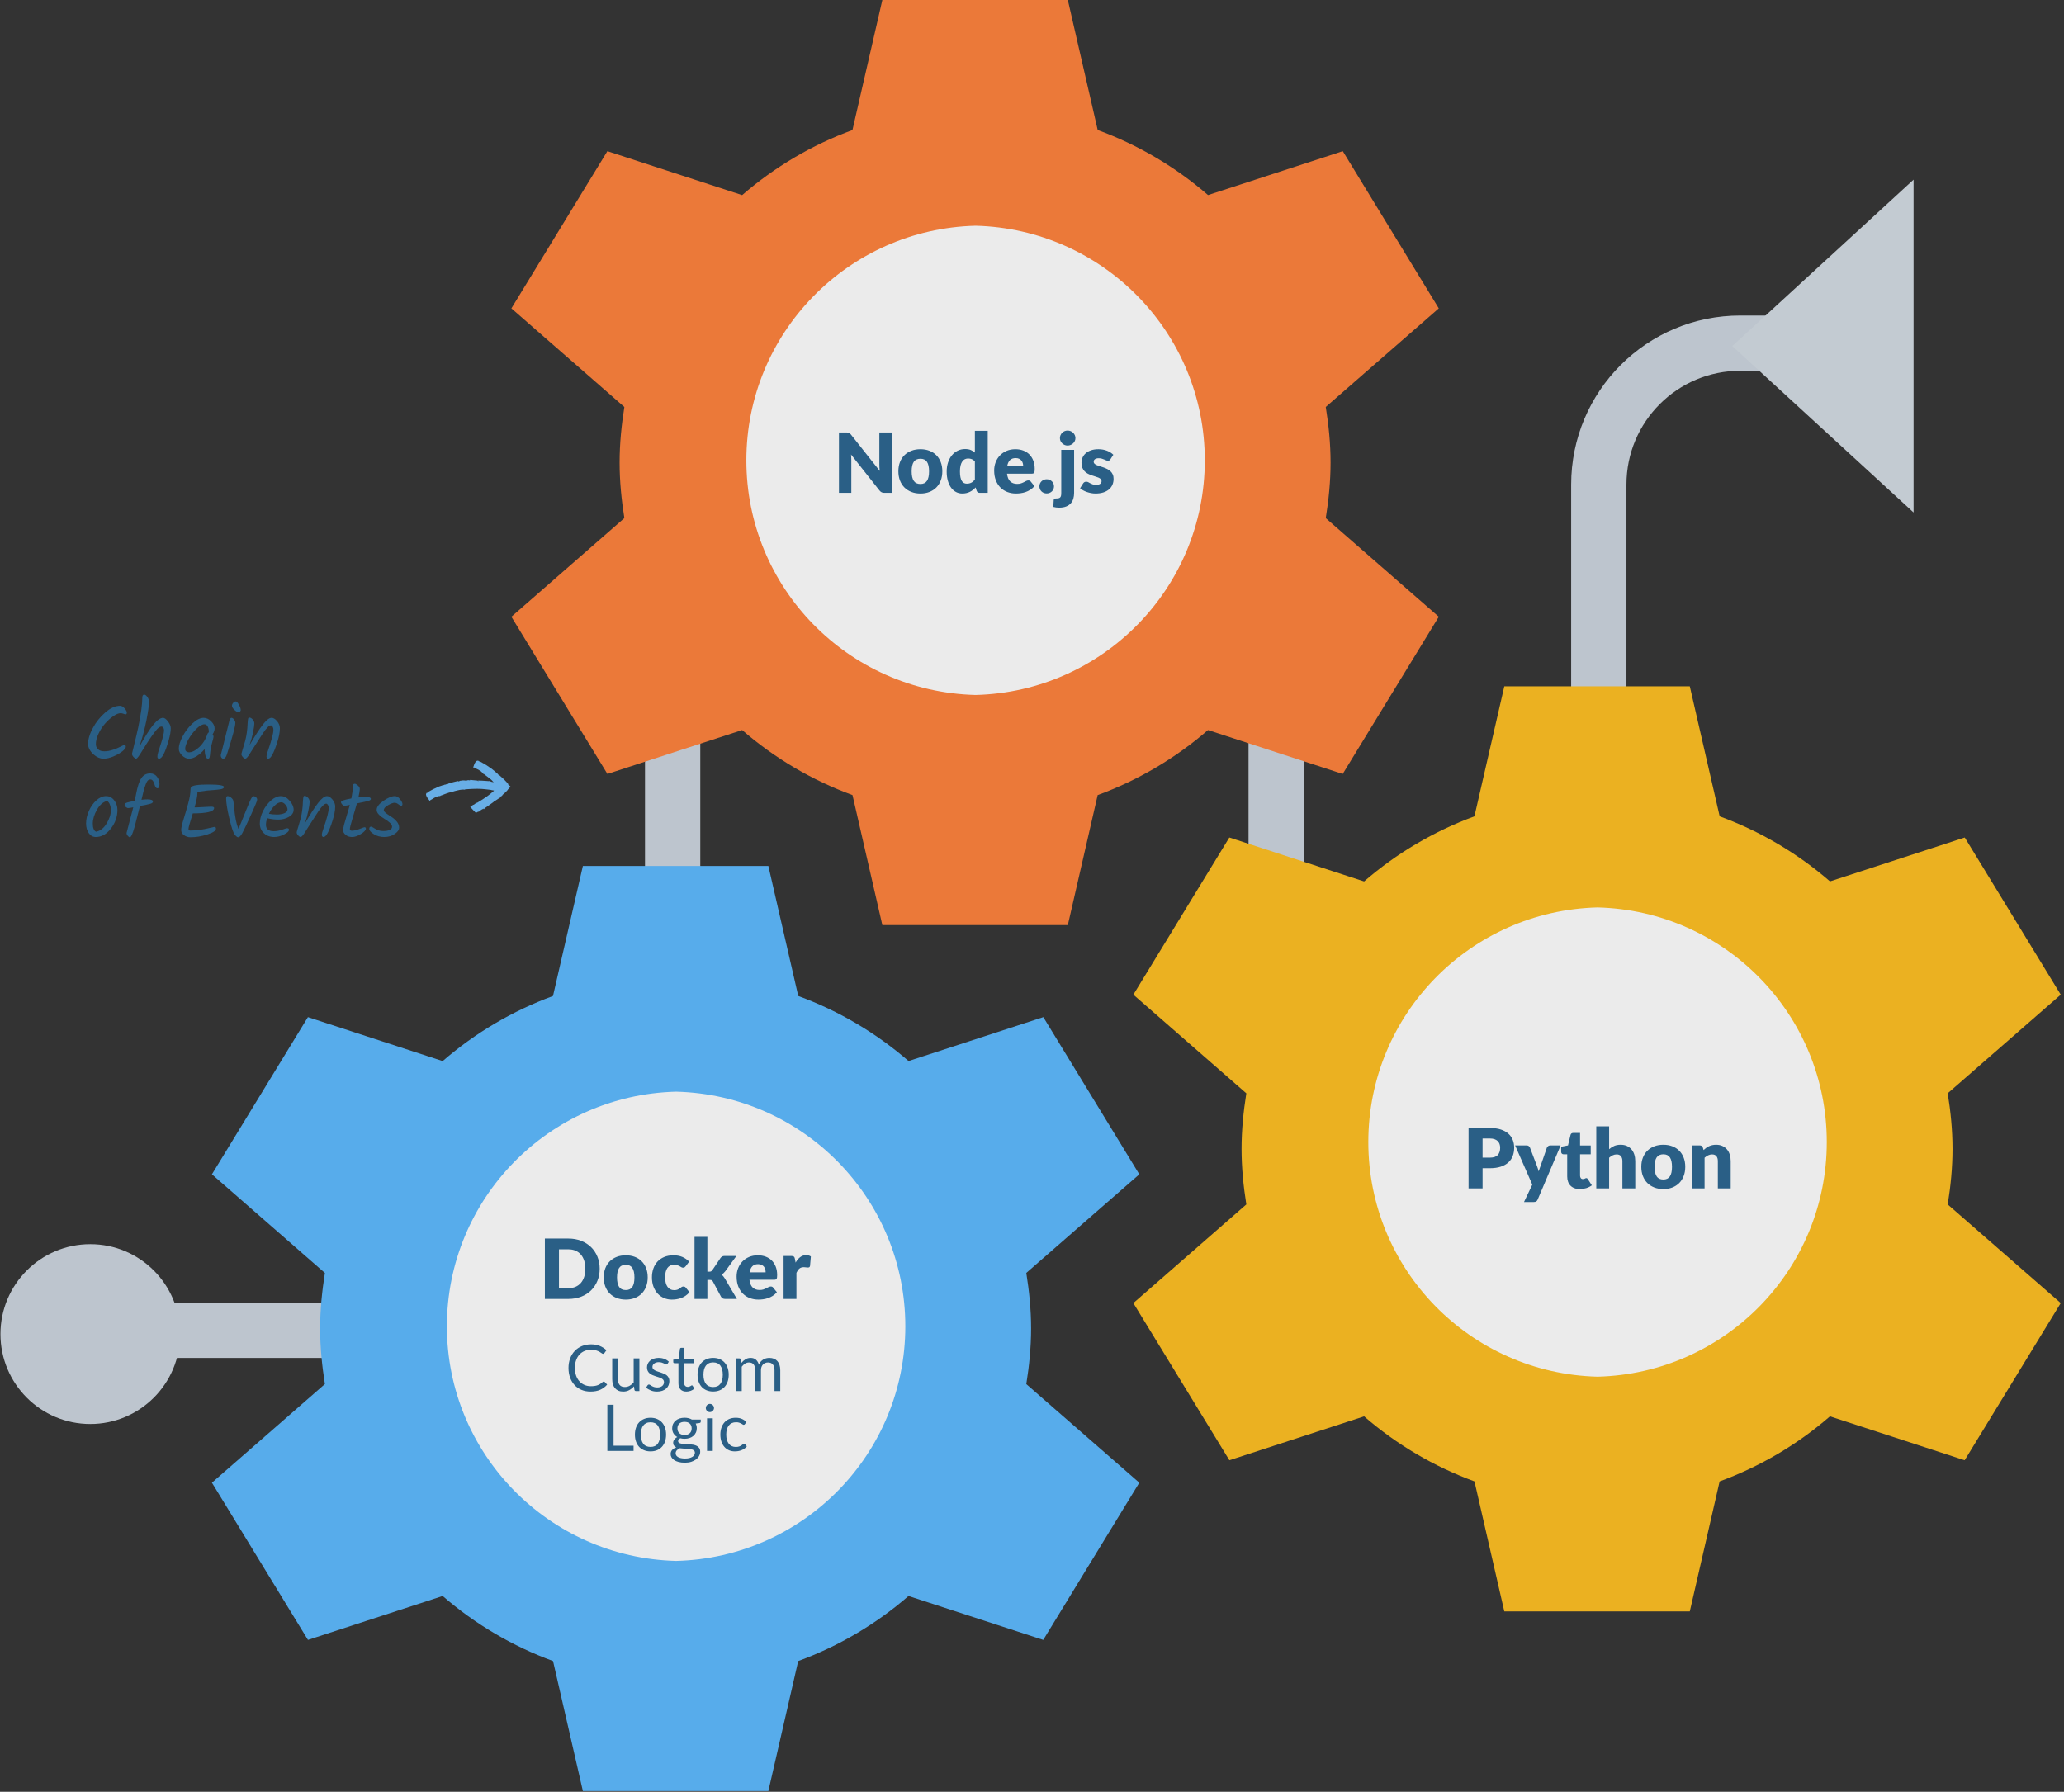 <?xml version="1.0" encoding="UTF-8"?>
<svg width="448px" height="389px" viewBox="0 0 448 389" version="1.1" xmlns="http://www.w3.org/2000/svg" xmlns:xlink="http://www.w3.org/1999/xlink">
    <rect x="0" y="0" width="448" height="389" fill="#333333" stroke="none"/>
    <!-- Generator: Sketch 41.2 (35397) - http://www.bohemiancoding.com/sketch -->
    <title>illustration-developers-flexible</title>
    <desc>Created with Sketch.</desc>
    <defs></defs>
    <g id="Developers" stroke="none" stroke-width="1" fill="none" fill-rule="evenodd" opacity="0.9">
        <g id="Developer" transform="translate(-726, -916)">
            <g id="illustration-developers-flexible" transform="translate(726, 916)">
                <path d="M21.441,288.809 L93.759,288.809" id="Path-2" stroke="#CCD5DF" stroke-width="12" stroke-linecap="round"></path>
                <g id="Group-6" transform="translate(0, 39)">
                    <path d="M109.841,146.159 L182.159,146.159" id="Path-2-Copy" stroke="#CCD5DF" stroke-width="12" stroke-linecap="round" transform="translate(146, 146.159) rotate(-90) translate(-146, -146.159) "></path>
                    <path d="M240.841,146.159 L313.159,146.159" id="Path-2-Copy-2" stroke="#CCD5DF" stroke-width="12" stroke-linecap="round" transform="translate(277, 146.159) rotate(-90) translate(-277, -146.159) "></path>
                    <path d="M347.027,195.027 L347.027,66.205 C347.027,49.227 360.79,35.478 377.776,35.496 L408.524,35.529" id="Path-7" stroke="#CCD5DF" stroke-width="12" stroke-linecap="round"></path>
                    <polygon id="Triangle-Copy" fill="#D3DBE3" transform="translate(395.675, 36.13) scale(1, -1) translate(-395.675, -36.13) " points="415.35 -4.26325641e-14 415.35 72.26 376 36.13"></polygon>
                    <ellipse id="Oval-5-Copy-17" fill="#CCD5DF" cx="19.598" cy="250.629" rx="19.5" ry="19.522"></ellipse>
                </g>
                <g id="Group-20-Copy-5" transform="translate(46, 188)">
                    <path d="M176.762,88.351 L201.293,66.943 L180.459,32.819 L151.207,42.35 C144.152,36.229 136.038,31.444 127.263,28.227 L120.776,-5.68434189e-14 L80.517,-5.68434189e-14 L74.03,28.227 C65.255,31.449 57.141,36.238 50.085,42.359 L20.834,32.819 L-1.42108547e-14,66.943 L24.521,88.36 C23.899,92.295 23.487,96.302 23.487,100.42 C23.487,104.537 23.899,108.545 24.521,112.479 L-1.42108547e-14,133.896 L20.843,168.02 L50.085,158.49 C57.141,164.613 65.259,169.399 74.039,172.612 L80.517,200.839 L120.776,200.839 L127.254,172.612 C136.031,169.399 144.145,164.613 151.198,158.49 L180.441,168.02 L201.293,133.896 L176.762,112.488 C177.394,108.545 177.805,104.537 177.805,100.42 C177.805,96.302 177.394,92.295 176.762,88.351 Z" id="Combined-Shape" fill="#5BB9FF"></path>
                    <path d="M100.754,150.88 C73.07,150.167 51,127.57 51,99.94 C51,72.31 73.07,49.713 100.754,49 C128.437,49.713 150.507,72.31 150.507,99.94 C150.507,127.57 128.437,150.167 100.754,150.88 L100.754,150.88 Z" id="Path" fill="#FFFFFF"></path>
                </g>
                <g id="Group-20-Copy-9" transform="translate(246, 149)">
                    <path d="M176.762,88.351 L201.293,66.943 L180.459,32.819 L151.207,42.35 C144.152,36.229 136.038,31.444 127.263,28.227 L120.776,3.97903932e-13 L80.517,3.97903932e-13 L74.03,28.227 C65.255,31.449 57.141,36.238 50.085,42.359 L20.834,32.819 L-1.42108547e-14,66.943 L24.521,88.36 C23.899,92.295 23.487,96.302 23.487,100.42 C23.487,104.537 23.899,108.545 24.521,112.479 L-1.42108547e-14,133.896 L20.843,168.02 L50.085,158.49 C57.141,164.613 65.259,169.399 74.039,172.612 L80.517,200.839 L120.776,200.839 L127.254,172.612 C136.031,169.399 144.145,164.613 151.198,158.49 L180.441,168.02 L201.293,133.896 L176.762,112.488 C177.394,108.545 177.805,104.537 177.805,100.42 C177.805,96.302 177.394,92.295 176.762,88.351 Z" id="Combined-Shape" fill="#FFBF1F"></path>
                    <path d="M100.755,149.88 C73.071,149.167 51,126.571 51,98.94 C51,71.31 73.071,48.713 100.755,48 C128.439,48.713 150.51,71.31 150.51,98.94 C150.51,126.571 128.439,149.167 100.755,149.88 L100.755,149.88 Z" id="Path" fill="#FFFFFF"></path>
                </g>
                <g id="Group-20-Copy-10" transform="translate(111, 0)">
                    <path d="M176.762,88.351 L201.293,66.943 L180.459,32.819 L151.207,42.35 C144.152,36.229 136.038,31.444 127.263,28.227 L120.776,-5.68434189e-14 L80.517,-5.68434189e-14 L74.03,28.227 C65.255,31.449 57.141,36.238 50.085,42.359 L20.834,32.819 L-1.42108547e-14,66.943 L24.521,88.36 C23.899,92.295 23.487,96.302 23.487,100.42 C23.487,104.537 23.899,108.545 24.521,112.479 L-1.42108547e-14,133.896 L20.843,168.02 L50.085,158.49 C57.141,164.613 65.259,169.399 74.039,172.612 L80.517,200.839 L120.776,200.839 L127.254,172.612 C136.031,169.399 144.145,164.613 151.198,158.49 L180.441,168.02 L201.293,133.896 L176.762,112.488 C177.394,108.545 177.805,104.537 177.805,100.42 C177.805,96.302 177.394,92.295 176.762,88.351 Z" id="Combined-Shape" fill="#FF813A"></path>
                    <path d="M100.754,150.88 C73.07,150.167 51,127.57 51,99.94 C51,72.31 73.07,49.713 100.754,49 C128.437,49.713 150.507,72.31 150.507,99.94 C150.507,127.57 128.437,150.167 100.754,150.88 L100.754,150.88 Z" id="Path" fill="#FFFFFF"></path>
                </g>
                <path d="M130.165,275.439 C130.165,276.387 130.002,277.261 129.674,278.062 C129.347,278.864 128.887,279.556 128.293,280.142 C127.699,280.727 126.984,281.182 126.147,281.51 C125.309,281.837 124.381,282 123.361,282 L118.267,282 L118.267,268.887 L123.361,268.887 C124.381,268.887 125.309,269.052 126.147,269.382 C126.984,269.712 127.699,270.168 128.293,270.75 C128.887,271.332 129.347,272.023 129.674,272.825 C130.002,273.626 130.165,274.497 130.165,275.439 Z M127.051,275.439 C127.051,274.791 126.967,274.206 126.799,273.684 C126.631,273.162 126.39,272.72 126.075,272.356 C125.759,271.993 125.374,271.715 124.918,271.519 C124.462,271.324 123.943,271.227 123.361,271.227 L121.327,271.227 L121.327,279.66 L123.361,279.66 C123.943,279.66 124.462,279.563 124.918,279.368 C125.374,279.172 125.759,278.894 126.075,278.531 C126.39,278.167 126.631,277.725 126.799,277.203 C126.967,276.681 127.051,276.093 127.051,275.439 Z M135.835,272.523 C136.543,272.523 137.188,272.634 137.77,272.856 C138.352,273.078 138.851,273.396 139.268,273.81 C139.686,274.224 140.009,274.726 140.24,275.317 C140.472,275.909 140.587,276.573 140.587,277.311 C140.587,278.055 140.472,278.725 140.24,279.322 C140.009,279.92 139.686,280.426 139.268,280.844 C138.851,281.261 138.352,281.581 137.77,281.807 C137.188,282.032 136.543,282.144 135.835,282.144 C135.121,282.144 134.472,282.032 133.887,281.807 C133.301,281.581 132.798,281.261 132.375,280.844 C131.951,280.426 131.625,279.92 131.393,279.322 C131.162,278.725 131.047,278.055 131.047,277.311 C131.047,276.573 131.162,275.909 131.393,275.317 C131.625,274.726 131.951,274.224 132.375,273.81 C132.798,273.396 133.301,273.078 133.887,272.856 C134.472,272.634 135.121,272.523 135.835,272.523 Z M135.835,280.074 C136.477,280.074 136.949,279.848 137.252,279.394 C137.556,278.941 137.707,278.253 137.707,277.329 C137.707,276.405 137.556,275.718 137.252,275.268 C136.949,274.818 136.477,274.593 135.835,274.593 C135.175,274.593 134.692,274.818 134.386,275.268 C134.08,275.718 133.927,276.405 133.927,277.329 C133.927,278.253 134.08,278.941 134.386,279.394 C134.692,279.848 135.175,280.074 135.835,280.074 Z M148.849,274.881 C148.765,274.983 148.684,275.064 148.606,275.124 C148.528,275.184 148.417,275.214 148.273,275.214 C148.135,275.214 148.011,275.181 147.899,275.115 C147.788,275.049 147.664,274.976 147.526,274.894 C147.388,274.813 147.226,274.74 147.04,274.674 C146.854,274.608 146.623,274.575 146.347,274.575 C146.005,274.575 145.71,274.638 145.46,274.764 C145.211,274.89 145.006,275.07 144.844,275.304 C144.682,275.538 144.562,275.824 144.484,276.163 C144.406,276.503 144.367,276.885 144.367,277.311 C144.367,278.205 144.539,278.892 144.885,279.372 C145.23,279.852 145.705,280.092 146.311,280.092 C146.635,280.092 146.891,280.051 147.081,279.971 C147.27,279.889 147.43,279.8 147.562,279.7 C147.694,279.601 147.815,279.51 147.927,279.426 C148.038,279.342 148.177,279.3 148.345,279.3 C148.567,279.3 148.735,279.381 148.849,279.543 L149.659,280.542 C149.371,280.872 149.068,281.14 148.75,281.348 C148.432,281.555 148.107,281.716 147.774,281.834 C147.44,281.951 147.106,282.031 146.77,282.077 C146.434,282.122 146.107,282.144 145.789,282.144 C145.219,282.144 144.675,282.036 144.155,281.82 C143.636,281.604 143.181,281.291 142.787,280.88 C142.394,280.468 142.083,279.963 141.851,279.363 C141.62,278.763 141.505,278.079 141.505,277.311 C141.505,276.639 141.605,276.011 141.806,275.425 C142.008,274.84 142.304,274.334 142.697,273.904 C143.091,273.475 143.576,273.138 144.155,272.892 C144.735,272.646 145.405,272.523 146.167,272.523 C146.899,272.523 147.541,272.64 148.093,272.874 C148.645,273.108 149.143,273.45 149.587,273.9 L148.849,274.881 Z M153.538,268.527 L153.538,276.078 L153.952,276.078 C154.126,276.078 154.258,276.053 154.348,276.002 C154.438,275.95 154.528,275.865 154.618,275.745 L156.382,273.117 C156.49,272.967 156.613,272.854 156.751,272.779 C156.889,272.704 157.066,272.667 157.282,272.667 L159.838,272.667 L157.426,275.988 C157.198,276.288 156.928,276.534 156.616,276.726 C156.754,276.828 156.88,276.946 156.994,277.082 C157.108,277.217 157.216,277.368 157.318,277.536 L159.946,282 L157.426,282 C157.216,282 157.036,281.966 156.886,281.897 C156.736,281.827 156.61,281.706 156.508,281.532 L154.744,278.229 C154.66,278.079 154.573,277.981 154.483,277.937 C154.393,277.892 154.258,277.869 154.078,277.869 L153.538,277.869 L153.538,282 L150.748,282 L150.748,268.527 L153.538,268.527 Z M166.183,276.213 C166.183,275.991 166.155,275.775 166.097,275.565 C166.041,275.355 165.948,275.168 165.819,275.002 C165.689,274.837 165.52,274.704 165.31,274.602 C165.1,274.5 164.845,274.449 164.545,274.449 C164.017,274.449 163.603,274.6 163.303,274.904 C163.003,275.207 162.805,275.643 162.709,276.213 L166.183,276.213 Z M162.673,277.833 C162.763,278.613 163,279.178 163.384,279.529 C163.768,279.881 164.263,280.056 164.869,280.056 C165.193,280.056 165.472,280.017 165.706,279.939 C165.94,279.861 166.148,279.774 166.332,279.678 C166.515,279.582 166.682,279.495 166.835,279.417 C166.989,279.339 167.149,279.3 167.317,279.3 C167.539,279.3 167.707,279.381 167.821,279.543 L168.631,280.542 C168.343,280.872 168.033,281.14 167.7,281.348 C167.366,281.555 167.025,281.716 166.673,281.834 C166.322,281.951 165.972,282.031 165.62,282.077 C165.269,282.122 164.935,282.144 164.617,282.144 C163.963,282.144 163.35,282.038 162.776,281.825 C162.203,281.611 161.703,281.295 161.274,280.875 C160.844,280.455 160.506,279.933 160.256,279.309 C160.007,278.685 159.883,277.959 159.883,277.131 C159.883,276.507 159.989,275.916 160.202,275.358 C160.416,274.8 160.721,274.311 161.12,273.891 C161.52,273.471 162.002,273.138 162.57,272.892 C163.137,272.646 163.777,272.523 164.491,272.523 C165.109,272.523 165.674,272.619 166.188,272.811 C166.701,273.003 167.141,273.282 167.511,273.648 C167.88,274.014 168.167,274.462 168.375,274.993 C168.582,275.525 168.685,276.126 168.685,276.798 C168.685,277.008 168.676,277.179 168.658,277.311 C168.64,277.443 168.607,277.548 168.559,277.626 C168.511,277.704 168.446,277.758 168.365,277.788 C168.285,277.818 168.181,277.833 168.055,277.833 L162.673,277.833 Z M172.69,274.107 C172.978,273.603 173.309,273.207 173.685,272.919 C174.06,272.631 174.49,272.487 174.976,272.487 C175.396,272.487 175.738,272.586 176.002,272.784 L175.822,274.836 C175.792,274.968 175.743,275.058 175.673,275.106 C175.605,275.154 175.51,275.178 175.39,275.178 C175.342,275.178 175.279,275.175 175.201,275.169 C175.123,275.163 175.042,275.156 174.958,275.147 C174.874,275.137 174.788,275.128 174.702,275.12 C174.614,275.111 174.535,275.106 174.463,275.106 C174.055,275.106 173.73,275.214 173.487,275.43 C173.243,275.646 173.038,275.946 172.87,276.33 L172.87,282 L170.08,282 L170.08,272.667 L171.736,272.667 C171.874,272.667 171.989,272.679 172.083,272.703 C172.175,272.727 172.254,272.764 172.316,272.815 C172.38,272.866 172.428,272.934 172.46,273.018 C172.494,273.102 172.522,273.204 172.546,273.324 L172.69,274.107 Z" id="Docker" fill="#29648F"></path>
                <path d="M131.051,299.928 C131.126,299.928 131.191,299.958 131.247,300.019 L131.786,300.6 C131.375,301.076 130.877,301.447 130.292,301.713 C129.706,301.979 128.998,302.112 128.167,302.112 C127.448,302.112 126.795,301.987 126.207,301.738 C125.619,301.488 125.117,301.138 124.702,300.688 C124.287,300.237 123.965,299.697 123.736,299.067 C123.507,298.437 123.393,297.744 123.393,296.988 C123.393,296.232 123.512,295.539 123.75,294.909 C123.988,294.279 124.323,293.738 124.754,293.285 C125.186,292.832 125.703,292.481 126.305,292.231 C126.907,291.982 127.572,291.857 128.3,291.857 C129.014,291.857 129.644,291.971 130.19,292.2 C130.736,292.429 131.217,292.739 131.632,293.131 L131.184,293.754 C131.156,293.801 131.12,293.839 131.076,293.87 C131.031,293.9 130.972,293.915 130.897,293.915 C130.813,293.915 130.71,293.87 130.589,293.779 C130.468,293.688 130.309,293.586 130.113,293.474 C129.917,293.362 129.672,293.26 129.378,293.17 C129.084,293.079 128.722,293.033 128.293,293.033 C127.775,293.033 127.301,293.123 126.872,293.303 C126.443,293.482 126.073,293.742 125.763,294.083 C125.452,294.424 125.211,294.839 125.038,295.329 C124.865,295.819 124.779,296.372 124.779,296.988 C124.779,297.613 124.869,298.171 125.049,298.661 C125.228,299.151 125.473,299.565 125.784,299.904 C126.094,300.242 126.46,300.5 126.882,300.677 C127.305,300.854 127.761,300.943 128.251,300.943 C128.55,300.943 128.819,300.925 129.06,300.89 C129.3,300.856 129.521,300.801 129.725,300.726 C129.928,300.651 130.116,300.557 130.292,300.442 C130.467,300.328 130.64,300.192 130.813,300.033 C130.892,299.963 130.972,299.928 131.051,299.928 Z M138.786,294.909 L138.786,302 L138.044,302 C137.867,302 137.755,301.914 137.708,301.741 L137.61,300.978 C137.302,301.319 136.957,301.593 136.574,301.8 C136.191,302.008 135.753,302.112 135.258,302.112 C134.871,302.112 134.529,302.048 134.232,301.92 C133.936,301.791 133.688,301.61 133.487,301.377 C133.286,301.144 133.136,300.861 133.036,300.53 C132.935,300.199 132.885,299.832 132.885,299.431 L132.885,294.909 L134.131,294.909 L134.131,299.431 C134.131,299.968 134.253,300.383 134.499,300.677 C134.744,300.971 135.118,301.118 135.622,301.118 C135.991,301.118 136.335,301.031 136.655,300.856 C136.974,300.68 137.269,300.439 137.54,300.131 L137.54,294.909 L138.786,294.909 Z M144.89,296.078 C144.834,296.181 144.748,296.232 144.631,296.232 C144.561,296.232 144.482,296.206 144.393,296.155 C144.304,296.104 144.196,296.046 144.067,295.983 C143.939,295.921 143.786,295.862 143.609,295.808 C143.432,295.755 143.222,295.728 142.979,295.728 C142.769,295.728 142.58,295.755 142.412,295.808 C142.244,295.862 142.101,295.936 141.982,296.029 C141.862,296.122 141.772,296.231 141.708,296.354 C141.645,296.478 141.614,296.612 141.614,296.757 C141.614,296.939 141.666,297.091 141.772,297.212 C141.877,297.333 142.015,297.438 142.188,297.527 C142.361,297.616 142.557,297.694 142.776,297.762 C142.995,297.829 143.22,297.901 143.452,297.978 C143.683,298.055 143.908,298.141 144.127,298.234 C144.346,298.327 144.542,298.444 144.715,298.584 C144.888,298.724 145.026,298.895 145.131,299.099 C145.237,299.302 145.289,299.545 145.289,299.83 C145.289,300.157 145.231,300.459 145.114,300.736 C144.997,301.014 144.825,301.254 144.596,301.457 C144.367,301.661 144.087,301.82 143.756,301.937 C143.425,302.054 143.042,302.112 142.608,302.112 C142.113,302.112 141.665,302.032 141.264,301.87 C140.863,301.709 140.522,301.503 140.242,301.251 L140.536,300.775 C140.573,300.714 140.618,300.668 140.669,300.635 C140.72,300.602 140.786,300.586 140.865,300.586 C140.949,300.586 141.038,300.619 141.131,300.684 C141.224,300.749 141.337,300.822 141.47,300.901 C141.604,300.98 141.766,301.053 141.957,301.118 C142.148,301.183 142.386,301.216 142.671,301.216 C142.914,301.216 143.126,301.185 143.308,301.122 C143.49,301.058 143.642,300.973 143.763,300.866 C143.884,300.759 143.974,300.635 144.032,300.495 C144.091,300.355 144.12,300.206 144.12,300.047 C144.12,299.851 144.068,299.689 143.963,299.56 C143.857,299.432 143.719,299.322 143.546,299.231 C143.373,299.14 143.176,299.061 142.954,298.993 C142.733,298.926 142.507,298.855 142.275,298.78 C142.044,298.705 141.818,298.62 141.596,298.524 C141.375,298.429 141.178,298.309 141.005,298.164 C140.832,298.019 140.694,297.841 140.589,297.628 C140.483,297.416 140.431,297.158 140.431,296.855 C140.431,296.584 140.487,296.324 140.599,296.075 C140.711,295.825 140.874,295.606 141.089,295.416 C141.304,295.227 141.567,295.077 141.88,294.965 C142.193,294.853 142.55,294.797 142.951,294.797 C143.418,294.797 143.836,294.87 144.208,295.017 C144.579,295.165 144.899,295.366 145.17,295.623 L144.89,296.078 Z M148.999,302.112 C148.439,302.112 148.009,301.956 147.708,301.643 C147.406,301.33 147.256,300.88 147.256,300.292 L147.256,295.952 L146.402,295.952 C146.327,295.952 146.264,295.93 146.213,295.885 C146.162,295.841 146.136,295.772 146.136,295.679 L146.136,295.182 L147.298,295.035 L147.585,292.844 C147.599,292.774 147.631,292.717 147.679,292.673 C147.728,292.628 147.793,292.606 147.872,292.606 L148.502,292.606 L148.502,295.049 L150.553,295.049 L150.553,295.952 L148.502,295.952 L148.502,300.208 C148.502,300.507 148.574,300.728 148.719,300.873 C148.864,301.018 149.05,301.09 149.279,301.09 C149.41,301.09 149.523,301.072 149.619,301.038 C149.714,301.002 149.797,300.964 149.867,300.922 C149.937,300.88 149.996,300.841 150.046,300.807 C150.095,300.772 150.138,300.754 150.175,300.754 C150.24,300.754 150.299,300.794 150.35,300.873 L150.714,301.468 C150.499,301.669 150.24,301.826 149.937,301.94 C149.634,302.055 149.321,302.112 148.999,302.112 Z M154.795,294.797 C155.313,294.797 155.78,294.883 156.195,295.056 C156.61,295.229 156.965,295.474 157.259,295.791 C157.553,296.108 157.778,296.492 157.935,296.942 C158.091,297.393 158.169,297.896 158.169,298.451 C158.169,299.011 158.091,299.515 157.935,299.963 C157.778,300.411 157.553,300.794 157.259,301.111 C156.965,301.428 156.61,301.672 156.195,301.842 C155.78,302.013 155.313,302.098 154.795,302.098 C154.272,302.098 153.802,302.013 153.385,301.842 C152.967,301.672 152.611,301.428 152.317,301.111 C152.023,300.794 151.798,300.411 151.642,299.963 C151.485,299.515 151.407,299.011 151.407,298.451 C151.407,297.896 151.485,297.393 151.642,296.942 C151.798,296.492 152.023,296.108 152.317,295.791 C152.611,295.474 152.967,295.229 153.385,295.056 C153.802,294.883 154.272,294.797 154.795,294.797 Z M154.795,301.125 C155.495,301.125 156.018,300.891 156.363,300.421 C156.708,299.952 156.881,299.298 156.881,298.458 C156.881,297.613 156.708,296.955 156.363,296.484 C156.018,296.013 155.495,295.777 154.795,295.777 C154.44,295.777 154.131,295.838 153.868,295.959 C153.604,296.08 153.385,296.255 153.209,296.484 C153.034,296.713 152.904,296.994 152.817,297.327 C152.731,297.661 152.688,298.038 152.688,298.458 C152.688,299.298 152.862,299.952 153.209,300.421 C153.557,300.891 154.086,301.125 154.795,301.125 Z M159.744,302 L159.744,294.909 L160.493,294.909 C160.67,294.909 160.78,294.995 160.822,295.168 L160.913,295.896 C161.174,295.574 161.468,295.31 161.795,295.105 C162.122,294.9 162.5,294.797 162.929,294.797 C163.405,294.797 163.791,294.93 164.088,295.196 C164.384,295.462 164.597,295.821 164.728,296.274 C164.831,296.017 164.962,295.796 165.124,295.609 C165.285,295.422 165.465,295.268 165.666,295.147 C165.867,295.026 166.08,294.937 166.306,294.881 C166.533,294.825 166.763,294.797 166.996,294.797 C167.369,294.797 167.702,294.856 167.994,294.976 C168.285,295.095 168.532,295.268 168.736,295.497 C168.939,295.726 169.094,296.007 169.201,296.341 C169.308,296.674 169.362,297.056 169.362,297.485 L169.362,302 L168.109,302 L168.109,297.485 C168.109,296.93 167.988,296.509 167.745,296.221 C167.502,295.934 167.152,295.791 166.695,295.791 C166.49,295.791 166.295,295.827 166.111,295.899 C165.926,295.972 165.764,296.078 165.624,296.218 C165.484,296.358 165.373,296.534 165.292,296.747 C165.21,296.959 165.169,297.205 165.169,297.485 L165.169,302 L163.916,302 L163.916,297.485 C163.916,296.916 163.802,296.491 163.573,296.211 C163.344,295.931 163.011,295.791 162.572,295.791 C162.264,295.791 161.979,295.874 161.718,296.039 C161.457,296.205 161.216,296.43 160.997,296.715 L160.997,302 L159.744,302 Z M137.519,313.859 L137.519,315 L131.828,315 L131.828,304.969 L133.179,304.969 L133.179,313.859 L137.519,313.859 Z M141.201,307.797 C141.719,307.797 142.186,307.883 142.601,308.056 C143.016,308.229 143.371,308.474 143.665,308.791 C143.959,309.108 144.184,309.492 144.34,309.942 C144.497,310.393 144.575,310.896 144.575,311.451 C144.575,312.011 144.497,312.515 144.34,312.963 C144.184,313.411 143.959,313.794 143.665,314.111 C143.371,314.428 143.016,314.672 142.601,314.842 C142.186,315.013 141.719,315.098 141.201,315.098 C140.678,315.098 140.208,315.013 139.791,314.842 C139.373,314.672 139.017,314.428 138.723,314.111 C138.429,313.794 138.204,313.411 138.048,312.963 C137.891,312.515 137.813,312.011 137.813,311.451 C137.813,310.896 137.891,310.393 138.048,309.942 C138.204,309.492 138.429,309.108 138.723,308.791 C139.017,308.474 139.373,308.229 139.791,308.056 C140.208,307.883 140.678,307.797 141.201,307.797 Z M141.201,314.125 C141.901,314.125 142.424,313.891 142.769,313.421 C143.114,312.952 143.287,312.298 143.287,311.458 C143.287,310.613 143.114,309.955 142.769,309.484 C142.424,309.013 141.901,308.777 141.201,308.777 C140.846,308.777 140.537,308.838 140.274,308.959 C140.01,309.08 139.791,309.255 139.615,309.484 C139.44,309.713 139.31,309.994 139.224,310.327 C139.137,310.661 139.094,311.038 139.094,311.458 C139.094,312.298 139.268,312.952 139.615,313.421 C139.963,313.891 140.492,314.125 141.201,314.125 Z M148.586,311.535 C148.838,311.535 149.06,311.5 149.251,311.43 C149.442,311.36 149.603,311.262 149.734,311.136 C149.865,311.01 149.963,310.86 150.028,310.685 C150.093,310.509 150.126,310.317 150.126,310.107 C150.126,309.673 149.994,309.328 149.731,309.071 C149.467,308.814 149.085,308.686 148.586,308.686 C148.082,308.686 147.698,308.814 147.435,309.071 C147.171,309.328 147.039,309.673 147.039,310.107 C147.039,310.317 147.073,310.509 147.141,310.685 C147.208,310.86 147.307,311.01 147.438,311.136 C147.569,311.262 147.73,311.36 147.921,311.43 C148.112,311.5 148.334,311.535 148.586,311.535 Z M150.833,315.385 C150.833,315.212 150.784,315.072 150.686,314.965 C150.588,314.858 150.456,314.774 150.291,314.713 C150.125,314.652 149.932,314.609 149.713,314.584 C149.494,314.558 149.262,314.538 149.017,314.524 C148.771,314.51 148.523,314.496 148.271,314.482 C148.019,314.468 147.776,314.445 147.543,314.412 C147.282,314.533 147.068,314.686 146.903,314.87 C146.737,315.055 146.654,315.271 146.654,315.518 C146.654,315.677 146.695,315.825 146.776,315.962 C146.858,316.1 146.983,316.219 147.151,316.32 C147.319,316.42 147.53,316.499 147.785,316.558 C148.039,316.616 148.339,316.645 148.684,316.645 C149.02,316.645 149.321,316.615 149.587,316.554 C149.853,316.493 150.078,316.407 150.262,316.295 C150.447,316.183 150.588,316.05 150.686,315.896 C150.784,315.742 150.833,315.572 150.833,315.385 Z M152.1,308.189 L152.1,308.651 C152.1,308.805 152.002,308.903 151.806,308.945 L151.001,309.05 C151.16,309.358 151.239,309.699 151.239,310.072 C151.239,310.417 151.173,310.731 151.04,311.014 C150.906,311.296 150.723,311.537 150.49,311.738 C150.257,311.939 149.977,312.093 149.65,312.2 C149.323,312.307 148.969,312.361 148.586,312.361 C148.255,312.361 147.942,312.321 147.648,312.242 C147.499,312.335 147.384,312.434 147.305,312.539 C147.226,312.645 147.186,312.751 147.186,312.858 C147.186,313.026 147.255,313.153 147.393,313.24 C147.53,313.326 147.711,313.388 147.935,313.425 C148.159,313.462 148.414,313.486 148.702,313.495 C148.989,313.504 149.282,313.519 149.583,313.541 C149.885,313.562 150.178,313.598 150.465,313.649 C150.753,313.7 151.008,313.784 151.232,313.901 C151.456,314.018 151.637,314.179 151.774,314.384 C151.912,314.589 151.981,314.855 151.981,315.182 C151.981,315.485 151.905,315.779 151.754,316.064 C151.602,316.349 151.384,316.602 151.099,316.824 C150.814,317.045 150.466,317.222 150.053,317.356 C149.639,317.489 149.174,317.555 148.656,317.555 C148.138,317.555 147.685,317.504 147.298,317.401 C146.911,317.298 146.589,317.161 146.332,316.988 C146.075,316.815 145.883,316.616 145.755,316.389 C145.626,316.163 145.562,315.926 145.562,315.679 C145.562,315.329 145.672,315.033 145.891,314.79 C146.11,314.547 146.411,314.354 146.794,314.209 C146.584,314.116 146.417,313.991 146.293,313.834 C146.17,313.678 146.108,313.467 146.108,313.201 C146.108,313.098 146.127,312.992 146.164,312.882 C146.201,312.773 146.258,312.663 146.335,312.553 C146.412,312.444 146.507,312.34 146.619,312.242 C146.731,312.144 146.862,312.058 147.011,311.983 C146.661,311.787 146.388,311.527 146.192,311.202 C145.996,310.878 145.898,310.501 145.898,310.072 C145.898,309.727 145.964,309.413 146.097,309.13 C146.231,308.848 146.416,308.608 146.654,308.409 C146.892,308.211 147.175,308.058 147.505,307.951 C147.834,307.844 148.194,307.79 148.586,307.79 C148.894,307.79 149.181,307.824 149.447,307.892 C149.713,307.959 149.956,308.058 150.175,308.189 L152.1,308.189 Z M154.711,307.909 L154.711,315 L153.465,315 L153.465,307.909 L154.711,307.909 Z M154.977,305.683 C154.977,305.804 154.952,305.917 154.904,306.022 C154.855,306.128 154.789,306.221 154.708,306.303 C154.626,306.384 154.53,306.448 154.421,306.495 C154.311,306.542 154.195,306.565 154.074,306.565 C153.953,306.565 153.84,306.542 153.734,306.495 C153.629,306.448 153.537,306.384 153.458,306.303 C153.379,306.221 153.316,306.128 153.269,306.022 C153.222,305.917 153.199,305.804 153.199,305.683 C153.199,305.562 153.222,305.446 153.269,305.337 C153.316,305.227 153.379,305.131 153.458,305.05 C153.537,304.968 153.629,304.904 153.734,304.857 C153.84,304.81 153.953,304.787 154.074,304.787 C154.195,304.787 154.311,304.81 154.421,304.857 C154.53,304.904 154.626,304.968 154.708,305.05 C154.789,305.131 154.855,305.227 154.904,305.337 C154.952,305.446 154.977,305.562 154.977,305.683 Z M161.69,309.169 C161.653,309.22 161.615,309.26 161.578,309.288 C161.541,309.316 161.489,309.33 161.424,309.33 C161.354,309.33 161.277,309.301 161.193,309.243 C161.109,309.184 161.005,309.12 160.881,309.05 C160.758,308.98 160.606,308.916 160.427,308.858 C160.247,308.799 160.026,308.77 159.765,308.77 C159.415,308.77 159.107,308.832 158.841,308.955 C158.575,309.079 158.352,309.258 158.173,309.491 C157.993,309.724 157.857,310.007 157.767,310.338 C157.675,310.669 157.63,311.04 157.63,311.451 C157.63,311.88 157.679,312.262 157.777,312.596 C157.875,312.929 158.014,313.209 158.194,313.435 C158.373,313.662 158.59,313.834 158.845,313.954 C159.099,314.073 159.385,314.132 159.702,314.132 C160.005,314.132 160.255,314.096 160.451,314.024 C160.647,313.951 160.809,313.871 160.938,313.782 C161.066,313.693 161.173,313.613 161.26,313.541 C161.346,313.468 161.431,313.432 161.515,313.432 C161.618,313.432 161.697,313.472 161.753,313.551 L162.103,314.006 C161.949,314.197 161.774,314.361 161.578,314.496 C161.382,314.631 161.171,314.745 160.945,314.836 C160.718,314.926 160.481,314.993 160.234,315.035 C159.987,315.077 159.735,315.098 159.478,315.098 C159.035,315.098 158.623,315.016 158.243,314.853 C157.862,314.69 157.532,314.453 157.252,314.142 C156.972,313.832 156.753,313.451 156.594,312.998 C156.435,312.545 156.356,312.03 156.356,311.451 C156.356,310.924 156.429,310.436 156.577,309.988 C156.724,309.54 156.938,309.154 157.22,308.829 C157.503,308.505 157.85,308.252 158.263,308.07 C158.677,307.888 159.151,307.797 159.688,307.797 C160.187,307.797 160.627,307.877 161.007,308.038 C161.388,308.2 161.725,308.427 162.019,308.721 L161.69,309.169 Z" id="Custom-Logic" fill="#29648F"></path>
                <path d="M193.549,92.887 L193.549,106 L191.965,106 C191.731,106 191.535,105.963 191.376,105.888 C191.217,105.812 191.06,105.682 190.904,105.496 L184.72,97.675 C184.744,97.909 184.761,98.135 184.77,98.355 C184.779,98.574 184.784,98.779 184.784,98.971 L184.784,106 L182.101,106 L182.101,92.887 L183.703,92.887 C183.836,92.887 183.946,92.893 184.036,92.905 C184.126,92.917 184.208,92.939 184.28,92.972 C184.351,93.006 184.421,93.052 184.487,93.112 C184.553,93.172 184.627,93.253 184.712,93.355 L190.948,101.23 C190.918,100.978 190.898,100.734 190.886,100.496 C190.874,100.259 190.868,100.036 190.868,99.826 L190.868,92.887 L193.549,92.887 Z M199.786,96.523 C200.495,96.523 201.139,96.634 201.721,96.856 C202.304,97.078 202.803,97.396 203.22,97.81 C203.637,98.224 203.961,98.726 204.192,99.317 C204.423,99.909 204.538,100.573 204.538,101.311 C204.538,102.055 204.423,102.725 204.192,103.323 C203.961,103.92 203.637,104.426 203.22,104.844 C202.803,105.261 202.304,105.581 201.721,105.806 C201.139,106.032 200.495,106.144 199.786,106.144 C199.072,106.144 198.423,106.032 197.838,105.806 C197.253,105.581 196.749,105.261 196.326,104.844 C195.903,104.426 195.576,103.92 195.345,103.323 C195.114,102.725 194.999,102.055 194.999,101.311 C194.999,100.573 195.114,99.909 195.345,99.317 C195.576,98.726 195.903,98.224 196.326,97.81 C196.749,97.396 197.253,97.078 197.838,96.856 C198.423,96.634 199.072,96.523 199.786,96.523 Z M199.786,104.074 C200.429,104.074 200.901,103.848 201.204,103.394 C201.507,102.941 201.659,102.253 201.659,101.329 C201.659,100.405 201.507,99.718 201.204,99.268 C200.901,98.818 200.429,98.593 199.786,98.593 C199.126,98.593 198.644,98.818 198.338,99.268 C198.031,99.718 197.879,100.405 197.879,101.329 C197.879,102.253 198.031,102.941 198.338,103.394 C198.644,103.848 199.126,104.074 199.786,104.074 Z M211.603,99.169 C211.393,98.935 211.166,98.772 210.919,98.678 C210.673,98.585 210.416,98.539 210.145,98.539 C209.887,98.539 209.651,98.59 209.435,98.692 C209.218,98.794 209.031,98.957 208.872,99.183 C208.713,99.408 208.589,99.7 208.499,100.06 C208.409,100.42 208.363,100.855 208.363,101.365 C208.363,101.857 208.399,102.271 208.471,102.607 C208.543,102.943 208.644,103.214 208.773,103.421 C208.902,103.629 209.056,103.777 209.237,103.867 C209.417,103.957 209.617,104.002 209.839,104.002 C210.044,104.002 210.228,103.983 210.393,103.944 C210.558,103.904 210.709,103.849 210.847,103.777 C210.986,103.705 211.116,103.614 211.239,103.502 C211.362,103.391 211.483,103.264 211.603,103.12 L211.603,99.169 Z M214.393,92.527 L214.393,106 L212.666,106 C212.317,106 212.09,105.844 211.982,105.532 L211.766,104.821 C211.579,105.019 211.385,105.199 211.18,105.361 C210.976,105.523 210.756,105.662 210.519,105.779 C210.282,105.897 210.027,105.987 209.754,106.049 C209.481,106.112 209.186,106.144 208.868,106.144 C208.381,106.144 207.932,106.036 207.518,105.82 C207.103,105.604 206.747,105.292 206.446,104.884 C206.146,104.476 205.911,103.977 205.74,103.385 C205.569,102.794 205.483,102.121 205.483,101.365 C205.483,100.669 205.579,100.023 205.772,99.425 C205.964,98.828 206.235,98.313 206.586,97.877 C206.937,97.442 207.358,97.102 207.851,96.856 C208.343,96.61 208.885,96.487 209.48,96.487 C209.966,96.487 210.373,96.556 210.703,96.694 C211.034,96.832 211.333,97.018 211.603,97.252 L211.603,92.527 L214.393,92.527 Z M222.089,100.213 C222.089,99.991 222.06,99.775 222.003,99.565 C221.946,99.355 221.853,99.168 221.724,99.002 C221.595,98.837 221.426,98.704 221.215,98.602 C221.005,98.5 220.751,98.449 220.451,98.449 C219.922,98.449 219.509,98.6 219.208,98.903 C218.908,99.207 218.71,99.643 218.614,100.213 L222.089,100.213 Z M218.578,101.833 C218.668,102.613 218.905,103.178 219.29,103.529 C219.674,103.881 220.168,104.056 220.774,104.056 C221.099,104.056 221.377,104.017 221.612,103.939 C221.846,103.861 222.054,103.774 222.237,103.678 C222.42,103.582 222.588,103.495 222.741,103.417 C222.894,103.339 223.054,103.3 223.222,103.3 C223.445,103.3 223.612,103.381 223.726,103.543 L224.536,104.542 C224.248,104.872 223.938,105.14 223.605,105.347 C223.272,105.555 222.93,105.716 222.579,105.834 C222.228,105.951 221.877,106.031 221.526,106.076 C221.175,106.121 220.841,106.144 220.523,106.144 C219.868,106.144 219.255,106.038 218.682,105.825 C218.109,105.611 217.608,105.295 217.179,104.875 C216.75,104.455 216.411,103.933 216.162,103.309 C215.913,102.685 215.788,101.959 215.788,101.131 C215.788,100.507 215.895,99.916 216.108,99.358 C216.321,98.8 216.627,98.311 217.026,97.891 C217.425,97.471 217.908,97.138 218.475,96.892 C219.042,96.646 219.682,96.523 220.397,96.523 C221.015,96.523 221.58,96.619 222.093,96.811 C222.606,97.003 223.047,97.282 223.416,97.648 C223.785,98.014 224.073,98.462 224.28,98.993 C224.487,99.525 224.59,100.126 224.59,100.798 C224.59,101.008 224.582,101.179 224.564,101.311 C224.546,101.443 224.512,101.548 224.464,101.626 C224.417,101.704 224.352,101.758 224.271,101.788 C224.19,101.818 224.087,101.833 223.96,101.833 L218.578,101.833 Z M225.607,104.587 C225.607,104.371 225.648,104.17 225.729,103.984 C225.81,103.798 225.921,103.636 226.062,103.498 C226.203,103.36 226.369,103.251 226.561,103.169 C226.754,103.088 226.963,103.048 227.191,103.048 C227.414,103.048 227.62,103.088 227.812,103.169 C228.005,103.251 228.172,103.36 228.316,103.498 C228.461,103.636 228.573,103.798 228.654,103.984 C228.735,104.17 228.775,104.371 228.775,104.587 C228.775,104.803 228.735,105.005 228.654,105.195 C228.573,105.384 228.461,105.547 228.316,105.685 C228.172,105.823 228.005,105.931 227.812,106.009 C227.62,106.087 227.414,106.126 227.191,106.126 C226.963,106.126 226.754,106.087 226.561,106.009 C226.369,105.931 226.203,105.823 226.062,105.685 C225.921,105.547 225.81,105.384 225.729,105.195 C225.648,105.005 225.607,104.803 225.607,104.587 Z M233.141,96.667 L233.141,106.018 C233.141,106.456 233.085,106.868 232.974,107.255 C232.863,107.643 232.68,107.981 232.425,108.272 C232.17,108.564 231.834,108.793 231.417,108.961 C231,109.129 230.483,109.213 229.864,109.213 C229.636,109.213 229.425,109.2 229.23,109.172 C229.035,109.145 228.833,109.105 228.623,109.051 L228.713,107.584 C228.725,107.458 228.767,107.365 228.839,107.305 C228.911,107.245 229.054,107.215 229.27,107.215 C229.487,107.215 229.663,107.197 229.802,107.161 C229.94,107.125 230.049,107.062 230.13,106.972 C230.211,106.882 230.268,106.761 230.301,106.608 C230.334,106.454 230.351,106.258 230.351,106.018 L230.351,96.667 L233.141,96.667 Z M233.429,94.111 C233.429,94.333 233.383,94.541 233.293,94.737 C233.203,94.932 233.081,95.102 232.924,95.249 C232.768,95.397 232.587,95.513 232.38,95.6 C232.173,95.688 231.953,95.731 231.719,95.731 C231.49,95.731 231.278,95.688 231.079,95.6 C230.881,95.513 230.706,95.397 230.553,95.249 C230.4,95.102 230.28,94.932 230.193,94.737 C230.106,94.541 230.062,94.333 230.062,94.111 C230.062,93.883 230.106,93.67 230.193,93.472 C230.28,93.274 230.4,93.1 230.553,92.95 C230.706,92.8 230.881,92.683 231.079,92.599 C231.278,92.515 231.49,92.473 231.719,92.473 C231.953,92.473 232.173,92.515 232.38,92.599 C232.587,92.683 232.768,92.8 232.924,92.95 C233.081,93.1 233.203,93.274 233.293,93.472 C233.383,93.67 233.429,93.883 233.429,94.111 Z M241.024,98.71 C240.952,98.824 240.876,98.905 240.795,98.953 C240.714,99.001 240.611,99.025 240.484,99.025 C240.352,99.025 240.221,98.997 240.089,98.939 C239.956,98.882 239.814,98.821 239.661,98.755 C239.508,98.689 239.336,98.628 239.143,98.57 C238.951,98.513 238.733,98.485 238.487,98.485 C238.132,98.485 237.861,98.552 237.672,98.688 C237.483,98.823 237.388,99.01 237.388,99.25 C237.388,99.424 237.45,99.568 237.573,99.682 C237.696,99.796 237.859,99.896 238.064,99.984 C238.268,100.07 238.498,100.153 238.756,100.231 C239.015,100.309 239.278,100.396 239.548,100.492 C239.819,100.588 240.082,100.7 240.34,100.829 C240.599,100.959 240.829,101.117 241.034,101.306 C241.238,101.496 241.401,101.725 241.524,101.995 C241.647,102.265 241.708,102.589 241.708,102.967 C241.708,103.429 241.625,103.855 241.457,104.245 C241.288,104.635 241.038,104.971 240.705,105.253 C240.372,105.535 239.961,105.754 239.472,105.91 C238.983,106.066 238.421,106.144 237.785,106.144 C237.466,106.144 237.149,106.114 236.831,106.054 C236.512,105.994 236.205,105.913 235.908,105.811 C235.611,105.709 235.337,105.588 235.084,105.447 C234.832,105.305 234.617,105.154 234.436,104.992 L235.084,103.966 C235.156,103.846 235.248,103.751 235.359,103.683 C235.47,103.614 235.612,103.579 235.786,103.579 C235.949,103.579 236.094,103.615 236.223,103.687 C236.352,103.759 236.491,103.837 236.642,103.921 C236.792,104.005 236.967,104.083 237.168,104.155 C237.369,104.227 237.622,104.263 237.929,104.263 C238.145,104.263 238.327,104.24 238.477,104.195 C238.628,104.15 238.748,104.089 238.838,104.011 C238.928,103.933 238.994,103.846 239.036,103.75 C239.077,103.654 239.099,103.555 239.099,103.453 C239.099,103.267 239.036,103.114 238.91,102.994 C238.783,102.874 238.619,102.77 238.415,102.683 C238.21,102.597 237.978,102.516 237.717,102.441 C237.456,102.365 237.191,102.28 236.921,102.184 C236.65,102.088 236.385,101.973 236.124,101.838 C235.863,101.702 235.631,101.532 235.427,101.325 C235.222,101.117 235.058,100.864 234.931,100.564 C234.805,100.264 234.743,99.901 234.743,99.475 C234.743,99.079 234.819,98.703 234.972,98.346 C235.125,97.988 235.354,97.675 235.661,97.405 C235.967,97.135 236.35,96.921 236.812,96.761 C237.275,96.602 237.814,96.523 238.433,96.523 C238.769,96.523 239.094,96.553 239.409,96.613 C239.724,96.673 240.019,96.757 240.296,96.865 C240.572,96.973 240.823,97.1 241.052,97.248 C241.28,97.395 241.48,97.555 241.655,97.729 L241.024,98.71 Z" id="Node.js" fill="#FFFFFF"></path>
                <path d="M193.549,93.887 L193.549,107 L191.965,107 C191.731,107 191.535,106.963 191.376,106.888 C191.217,106.812 191.06,106.682 190.904,106.496 L184.72,98.675 C184.744,98.909 184.761,99.135 184.77,99.355 C184.779,99.574 184.784,99.779 184.784,99.971 L184.784,107 L182.101,107 L182.101,93.887 L183.703,93.887 C183.836,93.887 183.946,93.893 184.036,93.905 C184.126,93.917 184.208,93.939 184.28,93.972 C184.351,94.006 184.421,94.052 184.487,94.112 C184.553,94.172 184.627,94.253 184.712,94.355 L190.948,102.23 C190.918,101.978 190.898,101.734 190.886,101.496 C190.874,101.259 190.868,101.036 190.868,100.826 L190.868,93.887 L193.549,93.887 Z M199.786,97.523 C200.495,97.523 201.139,97.634 201.721,97.856 C202.304,98.078 202.803,98.396 203.22,98.81 C203.637,99.224 203.961,99.726 204.192,100.317 C204.423,100.909 204.538,101.573 204.538,102.311 C204.538,103.055 204.423,103.725 204.192,104.323 C203.961,104.92 203.637,105.426 203.22,105.844 C202.803,106.261 202.304,106.581 201.721,106.806 C201.139,107.032 200.495,107.144 199.786,107.144 C199.072,107.144 198.423,107.032 197.838,106.806 C197.253,106.581 196.749,106.261 196.326,105.844 C195.903,105.426 195.576,104.92 195.345,104.323 C195.114,103.725 194.999,103.055 194.999,102.311 C194.999,101.573 195.114,100.909 195.345,100.317 C195.576,99.726 195.903,99.224 196.326,98.81 C196.749,98.396 197.253,98.078 197.838,97.856 C198.423,97.634 199.072,97.523 199.786,97.523 Z M199.786,105.074 C200.429,105.074 200.901,104.848 201.204,104.394 C201.507,103.941 201.659,103.253 201.659,102.329 C201.659,101.405 201.507,100.718 201.204,100.268 C200.901,99.818 200.429,99.593 199.786,99.593 C199.126,99.593 198.644,99.818 198.338,100.268 C198.031,100.718 197.879,101.405 197.879,102.329 C197.879,103.253 198.031,103.941 198.338,104.394 C198.644,104.848 199.126,105.074 199.786,105.074 Z M211.603,100.169 C211.393,99.935 211.166,99.772 210.919,99.678 C210.673,99.585 210.416,99.539 210.145,99.539 C209.887,99.539 209.651,99.59 209.435,99.692 C209.218,99.794 209.031,99.957 208.872,100.183 C208.713,100.408 208.589,100.7 208.499,101.06 C208.409,101.42 208.363,101.855 208.363,102.365 C208.363,102.857 208.399,103.271 208.471,103.607 C208.543,103.943 208.644,104.214 208.773,104.421 C208.902,104.629 209.056,104.777 209.237,104.867 C209.417,104.957 209.617,105.002 209.839,105.002 C210.044,105.002 210.228,104.983 210.393,104.944 C210.558,104.904 210.709,104.849 210.847,104.777 C210.986,104.705 211.116,104.614 211.239,104.502 C211.362,104.391 211.483,104.264 211.603,104.12 L211.603,100.169 Z M214.393,93.527 L214.393,107 L212.666,107 C212.317,107 212.09,106.844 211.982,106.532 L211.766,105.821 C211.579,106.019 211.385,106.199 211.18,106.361 C210.976,106.523 210.756,106.662 210.519,106.779 C210.282,106.897 210.027,106.987 209.754,107.049 C209.481,107.112 209.186,107.144 208.868,107.144 C208.381,107.144 207.932,107.036 207.518,106.82 C207.103,106.604 206.747,106.292 206.446,105.884 C206.146,105.476 205.911,104.977 205.74,104.385 C205.569,103.794 205.483,103.121 205.483,102.365 C205.483,101.669 205.579,101.023 205.772,100.425 C205.964,99.828 206.235,99.313 206.586,98.877 C206.937,98.442 207.358,98.102 207.851,97.856 C208.343,97.61 208.885,97.487 209.48,97.487 C209.966,97.487 210.373,97.556 210.703,97.694 C211.034,97.832 211.333,98.018 211.603,98.252 L211.603,93.527 L214.393,93.527 Z M222.089,101.213 C222.089,100.991 222.06,100.775 222.003,100.565 C221.946,100.355 221.853,100.168 221.724,100.002 C221.595,99.837 221.426,99.704 221.215,99.602 C221.005,99.5 220.751,99.449 220.451,99.449 C219.922,99.449 219.509,99.6 219.208,99.903 C218.908,100.207 218.71,100.643 218.614,101.213 L222.089,101.213 Z M218.578,102.833 C218.668,103.613 218.905,104.178 219.29,104.529 C219.674,104.881 220.168,105.056 220.774,105.056 C221.099,105.056 221.377,105.017 221.612,104.939 C221.846,104.861 222.054,104.774 222.237,104.678 C222.42,104.582 222.588,104.495 222.741,104.417 C222.894,104.339 223.054,104.3 223.222,104.3 C223.445,104.3 223.612,104.381 223.726,104.543 L224.536,105.542 C224.248,105.872 223.938,106.14 223.605,106.347 C223.272,106.555 222.93,106.716 222.579,106.834 C222.228,106.951 221.877,107.031 221.526,107.076 C221.175,107.121 220.841,107.144 220.523,107.144 C219.868,107.144 219.255,107.038 218.682,106.825 C218.109,106.611 217.608,106.295 217.179,105.875 C216.75,105.455 216.411,104.933 216.162,104.309 C215.913,103.685 215.788,102.959 215.788,102.131 C215.788,101.507 215.895,100.916 216.108,100.358 C216.321,99.8 216.627,99.311 217.026,98.891 C217.425,98.471 217.908,98.138 218.475,97.892 C219.042,97.646 219.682,97.523 220.397,97.523 C221.015,97.523 221.58,97.619 222.093,97.811 C222.606,98.003 223.047,98.282 223.416,98.648 C223.785,99.014 224.073,99.462 224.28,99.993 C224.487,100.525 224.59,101.126 224.59,101.798 C224.59,102.008 224.582,102.179 224.564,102.311 C224.546,102.443 224.512,102.548 224.464,102.626 C224.417,102.704 224.352,102.758 224.271,102.788 C224.19,102.818 224.087,102.833 223.96,102.833 L218.578,102.833 Z M225.607,105.587 C225.607,105.371 225.648,105.17 225.729,104.984 C225.81,104.798 225.921,104.636 226.062,104.498 C226.203,104.36 226.369,104.251 226.561,104.169 C226.754,104.088 226.963,104.048 227.191,104.048 C227.414,104.048 227.62,104.088 227.812,104.169 C228.005,104.251 228.172,104.36 228.316,104.498 C228.461,104.636 228.573,104.798 228.654,104.984 C228.735,105.17 228.775,105.371 228.775,105.587 C228.775,105.803 228.735,106.005 228.654,106.195 C228.573,106.384 228.461,106.547 228.316,106.685 C228.172,106.823 228.005,106.931 227.812,107.009 C227.62,107.087 227.414,107.126 227.191,107.126 C226.963,107.126 226.754,107.087 226.561,107.009 C226.369,106.931 226.203,106.823 226.062,106.685 C225.921,106.547 225.81,106.384 225.729,106.195 C225.648,106.005 225.607,105.803 225.607,105.587 Z M233.141,97.667 L233.141,107.018 C233.141,107.456 233.085,107.868 232.974,108.255 C232.863,108.643 232.68,108.981 232.425,109.272 C232.17,109.564 231.834,109.793 231.417,109.961 C231,110.129 230.483,110.213 229.864,110.213 C229.636,110.213 229.425,110.2 229.23,110.172 C229.035,110.145 228.833,110.105 228.623,110.051 L228.713,108.584 C228.725,108.458 228.767,108.365 228.839,108.305 C228.911,108.245 229.054,108.215 229.27,108.215 C229.487,108.215 229.663,108.197 229.802,108.161 C229.94,108.125 230.049,108.062 230.13,107.972 C230.211,107.882 230.268,107.761 230.301,107.608 C230.334,107.454 230.351,107.258 230.351,107.018 L230.351,97.667 L233.141,97.667 Z M233.429,95.111 C233.429,95.333 233.383,95.541 233.293,95.737 C233.203,95.932 233.081,96.102 232.924,96.249 C232.768,96.397 232.587,96.513 232.38,96.6 C232.173,96.688 231.953,96.731 231.719,96.731 C231.49,96.731 231.278,96.688 231.079,96.6 C230.881,96.513 230.706,96.397 230.553,96.249 C230.4,96.102 230.28,95.932 230.193,95.737 C230.106,95.541 230.062,95.333 230.062,95.111 C230.062,94.883 230.106,94.67 230.193,94.472 C230.28,94.274 230.4,94.1 230.553,93.95 C230.706,93.8 230.881,93.683 231.079,93.599 C231.278,93.515 231.49,93.473 231.719,93.473 C231.953,93.473 232.173,93.515 232.38,93.599 C232.587,93.683 232.768,93.8 232.924,93.95 C233.081,94.1 233.203,94.274 233.293,94.472 C233.383,94.67 233.429,94.883 233.429,95.111 Z M241.024,99.71 C240.952,99.824 240.876,99.905 240.795,99.953 C240.714,100.001 240.611,100.025 240.484,100.025 C240.352,100.025 240.221,99.997 240.089,99.939 C239.956,99.882 239.814,99.821 239.661,99.755 C239.508,99.689 239.336,99.628 239.143,99.57 C238.951,99.513 238.733,99.485 238.487,99.485 C238.132,99.485 237.861,99.552 237.672,99.688 C237.483,99.823 237.388,100.01 237.388,100.25 C237.388,100.424 237.45,100.568 237.573,100.682 C237.696,100.796 237.859,100.897 238.064,100.984 C238.268,101.07 238.498,101.153 238.756,101.231 C239.015,101.309 239.278,101.396 239.548,101.492 C239.819,101.588 240.082,101.7 240.34,101.829 C240.599,101.959 240.829,102.117 241.034,102.306 C241.238,102.496 241.401,102.725 241.524,102.995 C241.647,103.265 241.708,103.589 241.708,103.967 C241.708,104.429 241.625,104.855 241.457,105.245 C241.288,105.635 241.038,105.971 240.705,106.253 C240.372,106.535 239.961,106.754 239.472,106.91 C238.983,107.066 238.421,107.144 237.785,107.144 C237.466,107.144 237.149,107.114 236.831,107.054 C236.512,106.994 236.205,106.913 235.908,106.811 C235.611,106.709 235.337,106.588 235.084,106.447 C234.832,106.305 234.617,106.154 234.436,105.992 L235.084,104.966 C235.156,104.846 235.248,104.751 235.359,104.683 C235.47,104.614 235.612,104.579 235.786,104.579 C235.949,104.579 236.094,104.615 236.223,104.687 C236.352,104.759 236.491,104.837 236.642,104.921 C236.792,105.005 236.967,105.083 237.168,105.155 C237.369,105.227 237.622,105.263 237.929,105.263 C238.145,105.263 238.327,105.24 238.477,105.195 C238.628,105.15 238.748,105.089 238.838,105.011 C238.928,104.933 238.994,104.846 239.036,104.75 C239.077,104.654 239.099,104.555 239.099,104.453 C239.099,104.267 239.036,104.114 238.91,103.994 C238.783,103.874 238.619,103.77 238.415,103.683 C238.21,103.597 237.978,103.516 237.717,103.441 C237.456,103.365 237.191,103.28 236.921,103.184 C236.65,103.088 236.385,102.973 236.124,102.838 C235.863,102.702 235.631,102.532 235.427,102.325 C235.222,102.117 235.058,101.864 234.931,101.564 C234.805,101.264 234.743,100.901 234.743,100.475 C234.743,100.079 234.819,99.703 234.972,99.346 C235.125,98.988 235.354,98.675 235.661,98.405 C235.967,98.135 236.35,97.921 236.812,97.761 C237.275,97.602 237.814,97.523 238.433,97.523 C238.769,97.523 239.094,97.553 239.409,97.613 C239.724,97.673 240.019,97.757 240.296,97.865 C240.572,97.973 240.823,98.1 241.052,98.248 C241.28,98.395 241.48,98.555 241.655,98.729 L241.024,99.71 Z" id="Node.js" fill="#29648F"></path>
                <path d="M323.384,251.322 C324.176,251.322 324.746,251.133 325.094,250.755 C325.442,250.377 325.616,249.849 325.616,249.171 C325.616,248.871 325.571,248.598 325.481,248.352 C325.391,248.106 325.255,247.895 325.072,247.718 C324.888,247.54 324.658,247.404 324.378,247.308 C324.099,247.212 323.768,247.164 323.384,247.164 L321.8,247.164 L321.8,251.322 L323.384,251.322 Z M323.384,244.887 C324.308,244.887 325.101,244.996 325.764,245.215 C326.428,245.435 326.973,245.736 327.402,246.12 C327.832,246.504 328.148,246.957 328.352,247.479 C328.556,248.001 328.658,248.565 328.658,249.171 C328.658,249.825 328.553,250.425 328.343,250.971 C328.133,251.517 327.812,251.985 327.38,252.375 C326.948,252.765 326.401,253.069 325.738,253.288 C325.074,253.508 324.29,253.617 323.384,253.617 L321.8,253.617 L321.8,258 L318.758,258 L318.758,244.887 L323.384,244.887 Z M338.747,248.667 L333.761,260.421 C333.677,260.607 333.575,260.743 333.455,260.83 C333.335,260.918 333.143,260.961 332.879,260.961 L330.791,260.961 L332.591,257.181 L328.865,248.667 L331.331,248.667 C331.547,248.667 331.713,248.715 331.83,248.811 C331.948,248.907 332.033,249.021 332.087,249.153 L333.617,253.176 C333.761,253.542 333.878,253.917 333.968,254.301 L334.166,253.725 C334.232,253.533 334.301,253.344 334.373,253.158 L335.759,249.153 C335.813,249.015 335.909,248.899 336.047,248.806 C336.185,248.714 336.335,248.667 336.497,248.667 L338.747,248.667 Z M342.905,258.144 C342.461,258.144 342.07,258.08 341.731,257.95 C341.391,257.821 341.107,257.639 340.875,257.401 C340.644,257.164 340.469,256.878 340.349,256.542 C340.229,256.206 340.169,255.831 340.169,255.417 L340.169,250.593 L339.377,250.593 C339.233,250.593 339.11,250.547 339.008,250.453 C338.906,250.361 338.855,250.224 338.855,250.044 L338.855,248.955 L340.34,248.667 L340.889,246.39 C340.961,246.102 341.165,245.958 341.501,245.958 L342.959,245.958 L342.959,248.685 L345.272,248.685 L345.272,250.593 L342.959,250.593 L342.959,255.228 C342.959,255.444 343.011,255.622 343.116,255.763 C343.222,255.905 343.373,255.975 343.571,255.975 C343.673,255.975 343.759,255.964 343.827,255.944 C343.897,255.923 343.957,255.899 344.007,255.871 C344.058,255.845 344.106,255.821 344.151,255.799 C344.197,255.779 344.249,255.768 344.309,255.768 C344.393,255.768 344.461,255.787 344.512,255.827 C344.562,255.865 344.615,255.927 344.669,256.011 L345.515,257.334 C345.155,257.604 344.75,257.806 344.3,257.942 C343.85,258.077 343.385,258.144 342.905,258.144 Z M349.268,249.486 C349.604,249.198 349.968,248.966 350.361,248.788 C350.755,248.611 351.224,248.523 351.77,248.523 C352.28,248.523 352.731,248.611 353.125,248.788 C353.518,248.966 353.849,249.211 354.119,249.526 C354.389,249.842 354.593,250.216 354.731,250.651 C354.869,251.087 354.938,251.559 354.938,252.069 L354.938,258 L352.148,258 L352.148,252.069 C352.148,251.613 352.043,251.258 351.833,251.002 C351.623,250.747 351.314,250.62 350.906,250.62 C350.6,250.62 350.314,250.684 350.046,250.814 C349.779,250.943 349.52,251.118 349.268,251.34 L349.268,258 L346.478,258 L346.478,244.527 L349.268,244.527 L349.268,249.486 Z M361.04,248.523 C361.748,248.523 362.393,248.634 362.975,248.856 C363.557,249.078 364.056,249.396 364.474,249.81 C364.891,250.224 365.214,250.726 365.445,251.317 C365.677,251.909 365.792,252.573 365.792,253.311 C365.792,254.055 365.677,254.725 365.445,255.322 C365.214,255.92 364.891,256.426 364.474,256.844 C364.056,257.261 363.557,257.581 362.975,257.807 C362.393,258.032 361.748,258.144 361.04,258.144 C360.326,258.144 359.677,258.032 359.091,257.807 C358.506,257.581 358.003,257.261 357.579,256.844 C357.156,256.426 356.83,255.92 356.599,255.322 C356.367,254.725 356.252,254.055 356.252,253.311 C356.252,252.573 356.367,251.909 356.599,251.317 C356.83,250.726 357.156,250.224 357.579,249.81 C358.003,249.396 358.506,249.078 359.091,248.856 C359.677,248.634 360.326,248.523 361.04,248.523 Z M361.04,256.074 C361.682,256.074 362.154,255.848 362.457,255.394 C362.761,254.941 362.912,254.253 362.912,253.329 C362.912,252.405 362.761,251.718 362.457,251.268 C362.154,250.818 361.682,250.593 361.04,250.593 C360.38,250.593 359.897,250.818 359.591,251.268 C359.285,251.718 359.132,252.405 359.132,253.329 C359.132,254.253 359.285,254.941 359.591,255.394 C359.897,255.848 360.38,256.074 361.04,256.074 Z M369.77,249.675 C369.95,249.507 370.136,249.351 370.328,249.207 C370.52,249.063 370.725,248.941 370.945,248.843 C371.164,248.744 371.4,248.666 371.656,248.608 C371.911,248.552 372.188,248.523 372.488,248.523 C372.998,248.523 373.449,248.611 373.842,248.788 C374.236,248.966 374.567,249.211 374.837,249.526 C375.107,249.842 375.311,250.216 375.449,250.651 C375.587,251.087 375.656,251.559 375.656,252.069 L375.656,258 L372.866,258 L372.866,252.069 C372.866,251.613 372.761,251.258 372.551,251.002 C372.341,250.747 372.032,250.62 371.624,250.62 C371.318,250.62 371.032,250.684 370.764,250.814 C370.497,250.943 370.238,251.118 369.986,251.34 L369.986,258 L367.196,258 L367.196,248.667 L368.924,248.667 C369.272,248.667 369.5,248.823 369.608,249.135 L369.77,249.675 Z" id="Python" fill="#29648F"></path>
                <path d="M27.036,153.777 C27.36,154.143 27.522,154.452 27.522,154.704 C27.522,154.956 27.438,155.082 27.27,155.082 C27.186,155.082 27.033,155.04 26.811,154.956 C26.589,154.872 26.37,154.83 26.154,154.83 C25.734,154.83 25.215,155.043 24.597,155.469 C23.979,155.895 23.391,156.423 22.833,157.053 C22.275,157.683 21.798,158.412 21.402,159.24 C21.006,160.068 20.808,160.836 20.808,161.544 C20.808,162 20.967,162.375 21.285,162.669 C21.603,162.963 22.059,163.11 22.653,163.11 C23.247,163.11 23.877,162.996 24.543,162.768 C25.209,162.54 25.755,162.312 26.181,162.084 C26.607,161.856 26.88,161.742 27,161.742 C27.204,161.742 27.306,161.871 27.306,162.129 C27.306,162.387 27.048,162.72 26.532,163.128 C26.016,163.536 25.371,163.902 24.597,164.226 C23.823,164.55 23.124,164.712 22.5,164.712 C21.696,164.712 20.931,164.37 20.205,163.686 C19.479,163.002 19.116,162.276 19.116,161.508 C19.116,160.476 19.467,159.312 20.169,158.016 C20.871,156.72 21.774,155.598 22.878,154.65 C23.982,153.702 25.044,153.228 26.064,153.228 C26.388,153.228 26.712,153.411 27.036,153.777 Z M31.32,150.798 C31.524,150.798 31.746,150.969 31.986,151.311 C32.226,151.653 32.346,151.986 32.346,152.31 C32.346,153.126 32.157,154.485 31.779,156.387 C31.401,158.289 30.894,160.188 30.258,162.084 C31.506,159.84 32.529,158.238 33.327,157.278 C34.125,156.318 34.812,155.838 35.388,155.838 C35.7,155.838 36.057,156.099 36.459,156.621 C36.861,157.143 37.062,157.638 37.062,158.106 C37.062,158.79 36.912,159.66 36.612,160.716 C35.856,163.38 35.166,164.712 34.542,164.712 C34.29,164.712 34.164,164.574 34.164,164.298 C34.164,164.022 34.215,163.707 34.317,163.353 C34.419,162.999 34.566,162.54 34.758,161.976 C35.322,160.296 35.604,159.15 35.604,158.538 C35.604,158.31 35.547,158.118 35.433,157.962 C35.319,157.806 35.181,157.728 35.019,157.728 C34.857,157.728 34.668,157.806 34.452,157.962 C34.236,158.118 33.966,158.412 33.642,158.844 C33.198,159.42 32.781,160.005 32.391,160.599 C32.001,161.193 31.794,161.508 31.77,161.544 C31.686,161.688 31.599,161.829 31.509,161.967 C31.419,162.105 31.263,162.354 31.041,162.714 C30.819,163.074 30.648,163.347 30.528,163.533 C30.408,163.719 30.276,163.92 30.132,164.136 C29.868,164.52 29.661,164.712 29.511,164.712 C29.361,164.712 29.175,164.58 28.953,164.316 C28.731,164.052 28.632,163.818 28.656,163.614 C29.412,160.518 29.862,158.616 30.006,157.908 C30.594,155.04 30.888,152.898 30.888,151.482 C30.888,151.026 31.032,150.798 31.32,150.798 Z M46.584,158.16 C46.584,158.52 46.44,158.94 46.152,159.42 C46.284,159.6 46.35,159.765 46.35,159.915 C46.35,160.065 46.266,160.434 46.098,161.022 C45.93,161.61 45.816,162.066 45.756,162.39 C45.696,162.714 45.657,162.996 45.639,163.236 C45.621,163.476 45.603,163.674 45.585,163.83 C45.567,163.986 45.546,164.136 45.522,164.28 C45.474,164.568 45.348,164.712 45.144,164.712 C44.712,164.712 44.466,164.016 44.406,162.624 C43.902,163.236 43.347,163.737 42.741,164.127 C42.135,164.517 41.568,164.712 41.04,164.712 C40.512,164.712 40.008,164.481 39.528,164.019 C39.048,163.557 38.808,163.068 38.808,162.552 C38.808,161.82 39.084,160.926 39.636,159.87 C40.188,158.814 40.899,157.878 41.769,157.062 C42.639,156.246 43.452,155.838 44.208,155.838 C44.784,155.838 45.324,156.087 45.828,156.585 C46.332,157.083 46.584,157.608 46.584,158.16 Z M45.324,158.898 C45.324,158.406 45.24,158.007 45.072,157.701 C44.904,157.395 44.67,157.242 44.37,157.242 C43.866,157.242 43.278,157.578 42.606,158.25 C41.934,158.922 41.364,159.681 40.896,160.527 C40.428,161.373 40.194,162.054 40.194,162.57 C40.194,162.798 40.266,162.978 40.41,163.11 C40.554,163.242 40.74,163.314 40.968,163.326 C41.628,163.35 42.372,162.987 43.2,162.237 C44.028,161.487 44.634,160.524 45.018,159.348 C45.078,159.168 45.18,159.054 45.324,159.006 L45.324,158.898 Z M52.254,154.164 C52.254,154.272 52.203,154.371 52.101,154.461 C51.999,154.551 51.894,154.596 51.786,154.596 C51.51,154.596 51.201,154.428 50.859,154.092 C50.517,153.756 50.346,153.471 50.346,153.237 C50.346,153.003 50.436,152.784 50.616,152.58 C50.796,152.376 50.982,152.274 51.174,152.274 C51.366,152.274 51.594,152.511 51.858,152.985 C52.122,153.459 52.254,153.852 52.254,154.164 Z M50.22,155.838 C50.424,155.838 50.619,155.961 50.805,156.207 C50.991,156.453 51.084,156.696 51.084,156.936 C51.084,157.656 50.472,159.942 49.248,163.794 C49.044,164.406 48.78,164.712 48.456,164.712 C48.3,164.712 48.165,164.625 48.051,164.451 C47.937,164.277 47.898,164.082 47.934,163.866 C48.018,163.494 48.174,162.882 48.402,162.03 C48.63,161.178 48.906,160.068 49.23,158.7 C49.554,157.332 49.746,156.564 49.806,156.396 C49.926,156.024 50.064,155.838 50.22,155.838 Z M58.95,155.838 C59.346,155.838 59.745,156.081 60.147,156.567 C60.549,157.053 60.75,157.566 60.75,158.106 C60.75,158.958 60.552,159.996 60.156,161.22 C59.412,163.548 58.77,164.712 58.23,164.712 C57.978,164.712 57.852,164.55 57.852,164.226 C57.852,163.962 57.99,163.44 58.266,162.66 C58.986,160.584 59.346,159.174 59.346,158.43 C59.346,158.166 59.289,157.941 59.175,157.755 C59.061,157.569 58.944,157.476 58.824,157.476 C58.704,157.476 58.581,157.512 58.455,157.584 C58.329,157.656 58.191,157.773 58.041,157.935 C57.891,158.097 57.747,158.262 57.609,158.43 C57.471,158.598 57.303,158.832 57.105,159.132 C56.907,159.432 56.736,159.696 56.592,159.924 C55.788,161.16 55.185,162.099 54.783,162.741 C54.381,163.383 54.102,163.824 53.946,164.064 C53.634,164.496 53.4,164.712 53.244,164.712 C53.088,164.712 52.899,164.583 52.677,164.325 C52.455,164.067 52.365,163.833 52.407,163.623 C52.449,163.413 52.569,162.996 52.767,162.372 C52.965,161.748 53.112,161.25 53.208,160.878 C53.52,159.714 53.7,158.418 53.748,156.99 C53.772,156.558 53.805,156.249 53.847,156.063 C53.889,155.877 53.976,155.784 54.108,155.784 C54.348,155.784 54.591,155.916 54.837,156.18 C55.083,156.444 55.206,156.75 55.206,157.098 C55.206,157.446 55.11,158.088 54.918,159.024 C54.726,159.96 54.474,160.878 54.162,161.778 C55.338,159.762 56.304,158.268 57.06,157.296 C57.816,156.324 58.446,155.838 58.95,155.838 Z M21.042,175.79 C20.442,176.846 20.142,177.851 20.142,178.805 C20.142,179.759 20.376,180.344 20.844,180.56 C21.744,180.404 22.506,179.816 23.13,178.796 C23.754,177.776 24.066,176.798 24.066,175.862 C24.066,175.442 23.994,175.046 23.85,174.674 C23.706,174.302 23.502,174.038 23.238,173.882 C22.374,174.098 21.642,174.734 21.042,175.79 Z M25.488,175.844 C25.488,177.296 25.017,178.637 24.075,179.867 C23.133,181.097 22.038,181.712 20.79,181.712 C20.178,181.712 19.674,181.436 19.278,180.884 C18.882,180.332 18.684,179.621 18.684,178.751 C18.684,177.881 18.888,176.981 19.296,176.051 C19.704,175.121 20.247,174.353 20.925,173.747 C21.603,173.141 22.299,172.838 23.013,172.838 C23.727,172.838 24.318,173.141 24.786,173.747 C25.254,174.353 25.488,175.052 25.488,175.844 Z M28.638,181.217 C28.47,181.583 28.317,181.766 28.179,181.766 C28.041,181.766 27.882,181.652 27.702,181.424 C27.522,181.196 27.45,180.98 27.486,180.776 C28.386,177.356 28.866,175.52 28.926,175.268 C28.338,175.376 27.966,175.43 27.81,175.43 C27.654,175.43 27.486,175.352 27.306,175.196 C27.126,175.04 27.036,174.863 27.036,174.665 C27.036,174.467 27.285,174.305 27.783,174.179 C28.281,174.053 28.77,173.942 29.25,173.846 C29.286,173.666 29.337,173.402 29.403,173.054 C29.469,172.706 29.52,172.454 29.556,172.298 C29.856,170.714 30.234,169.586 30.69,168.914 C31.146,168.242 31.782,167.906 32.598,167.906 C33.198,167.906 33.684,168.14 34.056,168.608 C34.428,169.076 34.614,169.613 34.614,170.219 C34.614,170.825 34.464,171.128 34.164,171.128 C33.876,171.128 33.654,170.81 33.498,170.174 C33.438,169.934 33.333,169.715 33.183,169.517 C33.033,169.319 32.853,169.22 32.643,169.22 C32.433,169.22 32.25,169.295 32.094,169.445 C31.938,169.595 31.788,169.856 31.644,170.228 C31.416,170.852 31.242,171.41 31.122,171.902 L30.708,173.63 C31.164,173.57 31.596,173.54 32.004,173.54 C32.796,173.54 33.192,173.702 33.192,174.026 C33.192,174.23 33.012,174.386 32.652,174.494 C32.04,174.674 31.284,174.83 30.384,174.962 C29.832,177.182 29.445,178.688 29.223,179.48 C29.001,180.272 28.806,180.851 28.638,181.217 Z M42.624,175.286 L45.792,175.124 C46.248,175.124 46.476,175.22 46.476,175.412 C46.476,176.192 44.934,176.582 41.85,176.582 C41.226,178.526 40.914,179.648 40.914,179.948 C40.914,180.188 41.052,180.308 41.328,180.308 C42.648,180.308 44.088,180.11 45.648,179.714 C46.176,179.582 46.482,179.516 46.566,179.516 C46.77,179.516 46.872,179.648 46.872,179.912 C46.872,180.344 46.248,180.761 45,181.163 C43.752,181.565 42.534,181.766 41.346,181.766 C40.818,181.766 40.35,181.616 39.942,181.316 C39.534,181.016 39.33,180.641 39.33,180.191 C39.33,179.741 39.498,178.976 39.834,177.896 C40.17,176.816 40.506,175.667 40.842,174.449 C41.178,173.231 41.346,172.208 41.346,171.38 C41.346,171.188 41.382,171.038 41.454,170.93 C41.682,170.522 42.933,170.318 45.207,170.318 C47.481,170.318 48.618,170.498 48.618,170.858 C48.618,171.098 48.372,171.26 47.88,171.344 C47.496,171.416 46.959,171.476 46.269,171.524 C45.579,171.572 45.126,171.608 44.91,171.632 C44.694,171.656 44.01,171.752 42.858,171.92 L42.858,171.956 C42.858,172.748 42.648,173.858 42.228,175.286 L42.624,175.286 Z M54.972,172.838 C55.152,172.838 55.338,172.91 55.53,173.054 C55.722,173.198 55.818,173.387 55.818,173.621 C55.818,173.855 55.365,174.965 54.459,176.951 C53.553,178.937 52.935,180.236 52.605,180.848 C52.275,181.46 51.972,181.766 51.696,181.766 C51.54,181.766 51.357,181.655 51.147,181.433 C50.937,181.211 50.778,180.962 50.67,180.686 C50.346,179.918 50.001,178.706 49.635,177.05 C49.269,175.394 49.086,174.164 49.086,173.36 C49.086,173.012 49.188,172.838 49.392,172.838 C49.632,172.838 49.884,172.943 50.148,173.153 C50.412,173.363 50.571,173.579 50.625,173.801 C50.679,174.023 50.748,174.56 50.832,175.412 C51,177.368 51.306,178.88 51.75,179.948 C52.074,179.24 52.494,178.232 53.01,176.924 C53.526,175.616 53.943,174.608 54.261,173.9 C54.579,173.192 54.816,172.838 54.972,172.838 Z M62.712,177.338 C62.028,177.734 61.266,177.932 60.426,177.932 C59.586,177.932 58.77,177.83 57.978,177.626 C57.81,178.154 57.726,178.637 57.726,179.075 C57.726,179.513 57.864,179.852 58.14,180.092 C58.416,180.332 58.845,180.452 59.427,180.452 C60.009,180.452 60.612,180.344 61.236,180.128 C61.86,179.912 62.208,179.804 62.28,179.804 C62.58,179.804 62.73,179.918 62.73,180.146 C62.73,180.458 62.367,180.797 61.641,181.163 C60.915,181.529 60.21,181.712 59.526,181.712 C58.614,181.712 57.864,181.436 57.276,180.884 C56.688,180.332 56.394,179.633 56.394,178.787 C56.394,177.941 56.619,177.053 57.069,176.123 C57.519,175.193 58.104,174.413 58.824,173.783 C59.544,173.153 60.255,172.838 60.957,172.838 C61.659,172.838 62.298,173.171 62.874,173.837 C63.45,174.503 63.738,175.154 63.738,175.79 C63.738,176.426 63.396,176.942 62.712,177.338 Z M61.056,174.17 C60.588,174.17 60.108,174.41 59.616,174.89 C59.124,175.37 58.71,175.964 58.374,176.672 C58.902,176.78 59.484,176.834 60.12,176.834 C60.756,176.834 61.296,176.735 61.74,176.537 C62.184,176.339 62.406,176.072 62.406,175.736 C62.406,175.4 62.256,175.055 61.956,174.701 C61.656,174.347 61.356,174.17 61.056,174.17 Z M70.956,172.838 C71.352,172.838 71.751,173.081 72.153,173.567 C72.555,174.053 72.756,174.566 72.756,175.106 C72.756,175.958 72.558,176.996 72.162,178.22 C71.418,180.548 70.776,181.712 70.236,181.712 C69.984,181.712 69.858,181.55 69.858,181.226 C69.858,180.962 69.996,180.44 70.272,179.66 C70.992,177.584 71.352,176.174 71.352,175.43 C71.352,175.166 71.295,174.941 71.181,174.755 C71.067,174.569 70.95,174.476 70.83,174.476 C70.71,174.476 70.587,174.512 70.461,174.584 C70.335,174.656 70.197,174.773 70.047,174.935 C69.897,175.097 69.753,175.262 69.615,175.43 C69.477,175.598 69.309,175.832 69.111,176.132 C68.913,176.432 68.742,176.696 68.598,176.924 C67.794,178.16 67.191,179.099 66.789,179.741 C66.387,180.383 66.108,180.824 65.952,181.064 C65.64,181.496 65.406,181.712 65.25,181.712 C65.094,181.712 64.905,181.583 64.683,181.325 C64.461,181.067 64.371,180.833 64.413,180.623 C64.455,180.413 64.575,179.996 64.773,179.372 C64.971,178.748 65.118,178.25 65.214,177.878 C65.526,176.714 65.706,175.418 65.754,173.99 C65.778,173.558 65.811,173.249 65.853,173.063 C65.895,172.877 65.982,172.784 66.114,172.784 C66.354,172.784 66.597,172.916 66.843,173.18 C67.089,173.444 67.212,173.75 67.212,174.098 C67.212,174.446 67.116,175.088 66.924,176.024 C66.732,176.96 66.48,177.878 66.168,178.778 C67.344,176.762 68.31,175.268 69.066,174.296 C69.822,173.324 70.452,172.838 70.956,172.838 Z M75.942,179.984 C75.942,180.224 76.08,180.344 76.356,180.344 C76.836,180.344 77.397,180.218 78.039,179.966 C78.681,179.714 79.038,179.588 79.11,179.588 C79.314,179.588 79.416,179.69 79.416,179.894 C79.416,180.218 79.062,180.602 78.354,181.046 C77.646,181.49 77.007,181.712 76.437,181.712 C75.867,181.712 75.399,181.559 75.033,181.253 C74.667,180.947 74.484,180.626 74.484,180.29 C74.484,179.954 74.553,179.525 74.691,179.003 C74.829,178.481 75.03,177.794 75.294,176.942 C75.558,176.09 75.768,175.358 75.924,174.746 C75.348,174.866 74.973,174.926 74.799,174.926 C74.625,174.926 74.451,174.836 74.277,174.656 C74.103,174.476 74.016,174.302 74.016,174.134 C74.016,173.87 74.766,173.606 76.266,173.342 C76.458,172.286 76.569,171.53 76.599,171.074 C76.629,170.618 76.665,170.351 76.707,170.273 C76.749,170.195 76.851,170.156 77.013,170.156 C77.175,170.156 77.397,170.279 77.679,170.525 C77.961,170.771 78.102,171.032 78.102,171.308 C78.102,171.584 78,172.19 77.796,173.126 C78.42,173.054 78.966,173.018 79.434,173.018 C80.142,173.018 80.496,173.162 80.496,173.45 C80.496,173.63 80.31,173.774 79.938,173.882 C79.566,173.99 78.744,174.17 77.472,174.422 C77.196,175.418 76.872,176.522 76.5,177.734 C76.128,178.946 75.942,179.696 75.942,179.984 Z M86.832,173.504 C87.18,173.948 87.354,174.299 87.354,174.557 C87.354,174.815 87.264,174.944 87.084,174.944 C86.952,174.944 86.748,174.833 86.472,174.611 C86.196,174.389 85.911,174.278 85.617,174.278 C85.323,174.278 84.864,174.452 84.24,174.8 C83.616,175.148 83.304,175.514 83.304,175.898 C83.304,176.078 83.478,176.3 83.826,176.564 C84.174,176.828 84.555,177.089 84.969,177.347 C85.383,177.605 85.764,177.938 86.112,178.346 C86.46,178.754 86.634,179.198 86.634,179.678 C86.634,180.158 86.313,180.617 85.671,181.055 C85.029,181.493 84.276,181.712 83.412,181.712 C82.548,181.712 81.789,181.505 81.135,181.091 C80.481,180.677 80.154,180.302 80.154,179.966 C80.154,179.63 80.28,179.462 80.532,179.462 C80.664,179.462 80.886,179.57 81.198,179.786 C81.822,180.206 82.47,180.416 83.142,180.416 C83.814,180.416 84.309,180.329 84.627,180.155 C84.945,179.981 85.104,179.753 85.104,179.471 C85.104,179.189 84.93,178.892 84.582,178.58 C84.234,178.268 83.85,177.995 83.43,177.761 C83.01,177.527 82.626,177.236 82.278,176.888 C81.93,176.54 81.756,176.186 81.756,175.826 C81.756,175.19 82.248,174.533 83.232,173.855 C84.216,173.177 85.038,172.838 85.698,172.838 C86.106,172.838 86.484,173.06 86.832,173.504 Z" id="Chain-of-Events" fill="#29648F"></path>
                <path d="M108.295,165.717 C108.176,165.335 107.996,164.937 107.732,164.887 L107.723,164.845 L107.643,164.887 C107.538,164.912 107.511,164.977 107.501,164.935 L107.638,164.88 C107.535,164.913 107.595,164.862 107.623,164.823 C107.581,164.837 107.539,164.851 107.501,164.854 C107.488,164.877 107.522,164.863 107.541,164.865 C107.493,164.902 107.435,164.971 107.363,164.982 C107.261,165.024 107.33,164.923 107.21,164.972 C106.89,165.09 106.585,165.23 106.276,165.366 C105.965,165.499 105.666,165.658 105.367,165.832 C105.345,165.824 105.361,165.816 105.375,165.799 C105.203,165.919 105.034,165.997 104.883,166.116 C104.829,166.127 104.804,166.112 104.782,166.106 C104.804,166.112 104.585,166.259 104.359,166.404 C104.245,166.476 104.13,166.548 104.043,166.604 C103.957,166.661 103.898,166.7 103.893,166.701 L103.922,166.772 C103.753,166.889 103.827,166.733 103.68,166.856 C103.676,166.987 103.413,167.025 103.389,167.11 C103.386,167.102 103.307,167.152 103.294,167.121 C103.302,167.185 103.222,167.186 103.182,167.232 C103.174,167.258 103.204,167.236 103.227,167.242 C103.194,167.273 103.163,167.307 103.13,167.339 C103.078,167.355 103.048,167.335 103.09,167.295 C102.947,167.396 102.518,167.676 102.112,167.992 C101.91,168.153 101.708,168.314 101.537,168.45 C101.368,168.588 101.241,168.714 101.174,168.782 C101.238,168.782 101.307,168.681 101.384,168.703 C101.334,168.8 101.265,168.792 101.258,168.853 C101.164,168.801 101.079,168.982 100.955,168.955 L100.971,169.018 L100.911,169.025 C100.624,169.37 100.851,169.11 100.56,169.374 C100.404,169.54 100.381,169.674 100.272,169.742 C100.285,169.729 100.345,169.72 100.313,169.772 C100.272,169.742 100.227,169.908 100.172,169.891 C100.135,169.936 99.998,170.063 100.091,170.068 C100.044,170.064 99.919,170.174 99.966,170.081 C99.927,170.121 99.882,170.154 99.866,170.195 L99.928,170.155 C99.807,170.301 99.699,170.34 99.659,170.475 L99.726,170.442 C99.653,170.529 99.592,170.602 99.513,170.587 L99.577,170.487 C99.451,170.627 99.377,170.714 99.297,170.854 L99.336,170.814 C99.29,170.907 99.117,171.171 98.943,171.427 C98.856,171.557 98.77,171.686 98.703,171.794 C98.638,171.904 98.594,171.997 98.582,172.047 L98.674,172.014 L98.613,172.167 C98.625,172.152 98.527,171.997 98.55,171.996 C98.5,172.064 98.397,172.204 98.269,172.379 C98.204,172.467 98.134,172.563 98.06,172.664 C97.99,172.768 97.917,172.876 97.844,172.984 C97.697,173.2 97.551,173.415 97.431,173.592 C97.317,173.774 97.225,173.915 97.176,173.977 C97.085,174.069 97.094,173.951 97.088,173.945 C97.023,174.087 97.1,174.032 97.027,174.141 C97,174.166 96.997,174.112 97.001,174.091 C96.976,174.143 96.932,174.179 96.951,174.196 C97.005,174.145 97.043,174.206 97.095,174.203 L97.002,174.343 L96.971,174.314 C96.951,174.346 97.014,174.454 96.913,174.585 C96.848,174.687 96.785,174.797 96.724,174.908 C96.721,174.787 96.721,174.687 96.723,174.624 C96.646,174.419 96.679,174.156 96.633,173.954 L96.649,173.974 C96.631,173.864 96.631,173.498 96.64,173.128 C96.65,172.758 96.672,172.384 96.664,172.256 L96.653,172.29 C96.62,172.065 96.693,172.099 96.724,171.925 C96.649,171.944 96.615,171.751 96.614,171.678 L96.631,171.682 C96.627,171.571 96.577,171.317 96.584,171.135 L96.624,171.145 C96.595,170.99 96.637,170.707 96.647,170.598 C96.69,170.352 96.808,169.981 96.805,169.644 L96.953,169.451 L96.947,169.418 C96.947,169.418 96.613,169.273 96.236,169.172 C95.858,169.073 95.434,169.02 95.25,169.229 L95.211,169.215 L95.201,169.308 C95.164,169.416 95.203,169.474 95.164,169.46 L95.193,169.309 C95.163,169.419 95.154,169.338 95.138,169.291 C95.127,169.337 95.115,169.382 95.097,169.417 C95.109,169.441 95.116,169.403 95.128,169.387 C95.132,169.45 95.157,169.539 95.129,169.61 C95.11,169.723 95.063,169.607 95.041,169.74 C94.914,170.442 94.802,171.128 94.775,171.851 C94.757,171.867 94.758,171.847 94.752,171.826 C94.757,172.044 94.743,172.238 94.757,172.436 C94.737,172.491 94.712,172.505 94.694,172.521 C94.71,172.505 94.714,172.779 94.717,173.059 C94.718,173.2 94.719,173.341 94.721,173.449 C94.722,173.557 94.721,173.631 94.719,173.635 L94.793,173.648 C94.798,173.862 94.71,173.712 94.733,173.91 C94.841,173.984 94.733,174.239 94.792,174.305 C94.784,174.304 94.786,174.401 94.753,174.397 C94.811,174.423 94.772,174.496 94.789,174.556 C94.806,174.577 94.805,174.539 94.821,174.521 L94.849,174.66 C94.833,174.715 94.801,174.731 94.792,174.672 C94.791,174.856 94.81,175.387 94.856,175.922 C94.868,176.055 94.881,176.189 94.894,176.317 C94.896,176.344 94.905,176.414 94.913,176.472 C94.921,176.531 94.93,176.589 94.938,176.646 C94.954,176.761 94.97,176.872 94.986,176.978 C95.045,177.404 95.107,177.743 95.143,177.92 C95.165,177.792 95.102,177.59 95.149,177.461 C95.213,177.62 95.183,177.745 95.231,177.795 C95.193,177.872 95.205,177.982 95.219,178.1 C95.225,178.159 95.232,178.221 95.234,178.283 L95.234,178.33 C95.232,178.341 95.235,178.345 95.241,178.345 L95.255,178.35 C95.272,178.358 95.285,178.368 95.293,178.38 L95.392,178.32 L95.46,178.355 C96.331,178.276 95.665,178.325 96.4,178.317 C96.828,178.291 97.046,178.204 97.248,178.222 C97.228,178.224 97.143,178.193 97.232,178.172 C97.251,178.222 97.39,178.121 97.425,178.17 C97.483,178.158 97.675,178.147 97.604,178.083 C97.639,178.115 97.811,178.113 97.713,178.153 C97.771,178.15 97.827,178.152 97.866,178.132 L97.791,178.121 C97.982,178.087 98.094,178.127 98.211,178.049 L98.137,178.03 C98.252,178.012 98.346,177.993 98.4,178.053 L98.286,178.092 C98.476,178.061 98.589,178.038 98.742,177.976 L98.685,177.984 C98.781,177.936 99.086,177.845 99.386,177.752 C99.684,177.652 99.977,177.55 100.056,177.483 L99.962,177.452 L100.105,177.37 C100.087,177.374 100.07,177.557 100.051,177.544 C100.216,177.502 100.724,177.362 101.22,177.204 C101.718,177.05 102.204,176.881 102.356,176.847 C102.484,176.835 102.404,176.921 102.406,176.929 C102.544,176.86 102.45,176.854 102.574,176.816 C102.611,176.813 102.581,176.858 102.564,176.872 C102.616,176.847 102.672,176.847 102.668,176.822 C102.595,176.828 102.602,176.754 102.56,176.723 L102.718,176.673 L102.725,176.715 C102.76,176.704 102.776,176.574 102.936,176.54 C103.202,176.465 103.474,176.341 103.735,176.252 C103.74,176.277 103.691,176.312 103.642,176.346 C103.677,176.334 103.728,176.308 103.766,176.313 C103.688,176.296 103.863,176.242 103.808,176.244 C103.959,176.073 104.236,176.065 104.375,175.932 C104.359,175.839 104.149,174.316 104.107,174.215 C104.157,174.197 104.207,174.178 104.225,174.18 C104.203,174.162 104.101,174.19 104.055,174.226 L104.067,174.284 C103.956,174.352 104.027,174.263 103.912,174.314 C103.889,174.272 103.992,174.219 104.084,174.176 C103.997,174.205 103.9,174.208 103.885,174.271 C103.798,174.285 103.872,174.212 103.77,174.233 C103.707,174.274 103.634,174.355 103.545,174.36 L103.544,174.351 C103.336,174.381 103.278,174.535 103.086,174.559 L103.099,174.537 C103.028,174.535 102.92,174.616 102.798,174.631 C102.833,174.628 102.873,174.65 102.808,174.681 C102.669,174.701 102.592,174.764 102.486,174.763 L102.412,174.84 C102.187,174.917 101.639,175.133 101.087,175.323 C100.535,175.514 99.98,175.687 99.753,175.742 L99.769,175.73 C99.426,175.834 98.896,175.953 98.363,176.053 C98.284,176.068 98.206,176.081 98.127,176.095 C98.151,176.047 98.179,175.994 98.219,175.952 C98.194,175.976 98.151,175.984 98.18,175.92 C98.27,175.819 98.288,175.724 98.366,175.658 L98.372,175.553 C98.426,175.45 98.536,175.282 98.658,175.071 C98.784,174.862 98.921,174.609 99.083,174.372 C99.241,174.133 99.39,173.887 99.531,173.687 C99.675,173.489 99.793,173.325 99.861,173.231 L99.856,173.25 C99.908,173.178 99.966,173.096 100.031,173.008 C100.096,172.921 100.173,172.83 100.25,172.734 C100.409,172.543 100.574,172.327 100.754,172.122 C100.934,171.917 101.114,171.712 101.279,171.522 C101.447,171.335 101.605,171.169 101.723,171.027 C101.835,170.98 101.939,170.862 102.031,170.789 C101.972,170.821 101.966,170.78 102.004,170.746 C102.276,170.508 102.001,170.706 102.26,170.446 C102.331,170.367 102.461,170.243 102.621,170.097 C102.782,169.952 102.983,169.799 103.179,169.642 C103.278,169.565 103.377,169.488 103.472,169.414 C103.57,169.346 103.665,169.281 103.751,169.221 C103.924,169.102 104.067,169.008 104.147,168.96 C104.265,168.78 104.506,168.688 104.643,168.54 L104.635,168.564 C104.718,168.498 105.004,168.294 105.315,168.121 C105.622,167.945 105.928,167.757 106.031,167.691 L105.998,167.699 C106.164,167.558 106.174,167.637 106.331,167.576 C106.276,167.519 106.416,167.392 106.474,167.352 L106.48,167.369 C106.565,167.306 106.742,167.127 106.896,167.043 L106.908,167.084 C107.018,166.978 107.271,166.872 107.362,166.821 C107.581,166.723 107.947,166.646 108.216,166.465 L108.448,166.491 L108.471,166.468 C108.471,166.468 108.413,166.1 108.295,165.717" id="Fill-6-Copy-2" fill="#6EBBF9" transform="translate(101.583, 171.602) scale(-1, 1) rotate(-308) translate(-101.583, -171.602) "></path>
            </g>
        </g>
    </g>
</svg>